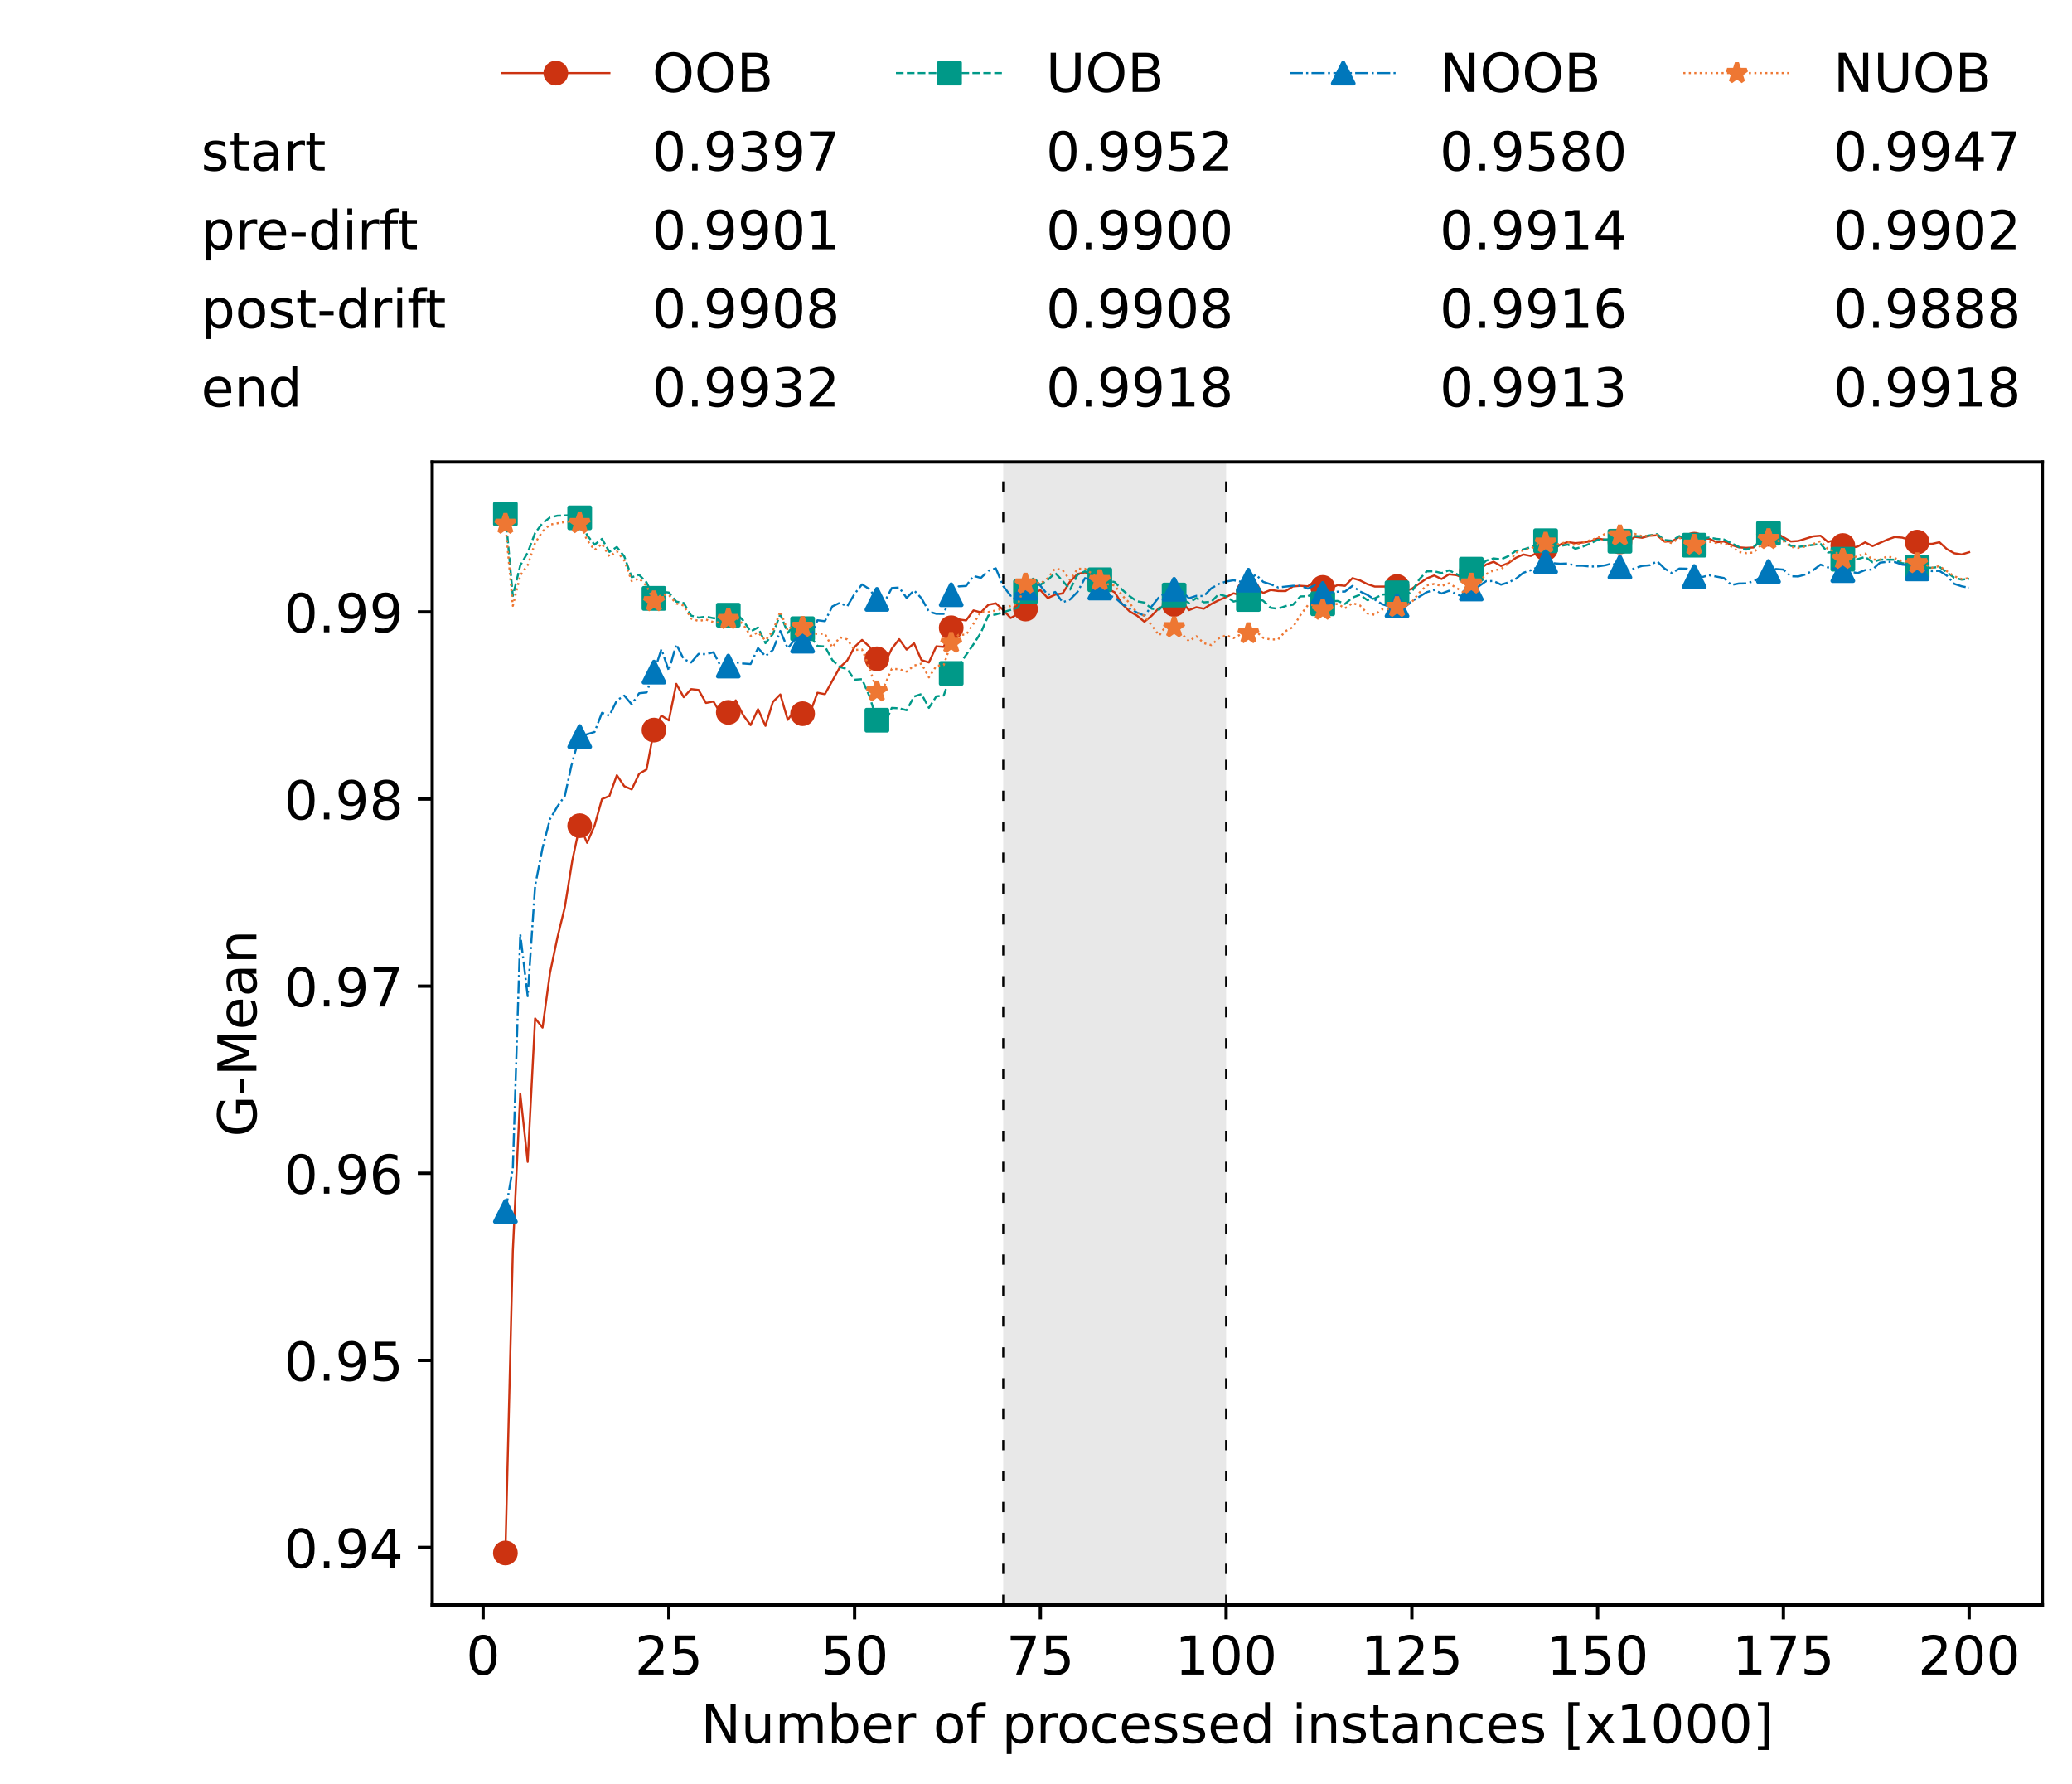<?xml version="1.0" encoding="utf-8" standalone="no"?>
<!DOCTYPE svg PUBLIC "-//W3C//DTD SVG 1.1//EN"
  "http://www.w3.org/Graphics/SVG/1.1/DTD/svg11.dtd">
<!-- Created with matplotlib (https://matplotlib.org/) -->
<svg height="432.615pt" version="1.1" viewBox="0 0 502.65 432.615" width="502.65pt" xmlns="http://www.w3.org/2000/svg" xmlns:xlink="http://www.w3.org/1999/xlink">
 <defs>
  <style type="text/css">*{stroke-linecap:butt;stroke-linejoin:round;}</style>
 </defs>
 <g id="figure_1">
  <g id="patch_1">
   <path d="M 0 432.615 
L 502.65 432.615 
L 502.65 0 
L 0 0 
z
" style="fill:#ffffff;"/>
  </g>
  <g id="axes_1">
   <g id="patch_2">
    <path d="M 104.85 389.252 
L 495.45 389.252 
L 495.45 112.052 
L 104.85 112.052 
z
" style="fill:#ffffff;"/>
   </g>
   <g id="patch_3">
    <path clip-path="url(#p74248569f4)" d="M 297.446 389.252 
L 297.446 112.052 
L 243.372 112.052 
L 243.372 389.252 
z
" style="fill:#d3d3d3;opacity:0.5;"/>
   </g>
   <g id="matplotlib.axis_1">
    <g id="xtick_1">
     <g id="line2d_1">
      <defs>
       <path d="M 0 0 
L 0 3.5 
" id="m0fa90b7ed8" style="stroke:#000000;stroke-width:0.8;"/>
      </defs>
      <g>
       <use style="stroke:#000000;stroke-width:0.8;" x="117.197" xlink:href="#m0fa90b7ed8" y="389.252"/>
      </g>
     </g>
     <g id="text_1">
      <!-- 0 -->
      <g transform="translate(113.061 406.13)scale(0.13 -0.13)">
       <defs>
        <path d="M 31.781 66.406 
Q 24.172 66.406 20.328 58.906 
Q 16.5 51.422 16.5 36.375 
Q 16.5 21.391 20.328 13.891 
Q 24.172 6.391 31.781 6.391 
Q 39.453 6.391 43.281 13.891 
Q 47.125 21.391 47.125 36.375 
Q 47.125 51.422 43.281 58.906 
Q 39.453 66.406 31.781 66.406 
z
M 31.781 74.219 
Q 44.047 74.219 50.516 64.516 
Q 56.984 54.828 56.984 36.375 
Q 56.984 17.969 50.516 8.266 
Q 44.047 -1.422 31.781 -1.422 
Q 19.531 -1.422 13.062 8.266 
Q 6.594 17.969 6.594 36.375 
Q 6.594 54.828 13.062 64.516 
Q 19.531 74.219 31.781 74.219 
z
" id="DejaVuSans-48"/>
       </defs>
       <use xlink:href="#DejaVuSans-48"/>
      </g>
     </g>
    </g>
    <g id="xtick_2">
     <g id="line2d_2">
      <g>
       <use style="stroke:#000000;stroke-width:0.8;" x="162.259" xlink:href="#m0fa90b7ed8" y="389.252"/>
      </g>
     </g>
     <g id="text_2">
      <!-- 25 -->
      <g transform="translate(153.988 406.13)scale(0.13 -0.13)">
       <defs>
        <path d="M 19.188 8.297 
L 53.609 8.297 
L 53.609 0 
L 7.328 0 
L 7.328 8.297 
Q 12.938 14.109 22.625 23.891 
Q 32.328 33.688 34.812 36.531 
Q 39.547 41.844 41.422 45.531 
Q 43.312 49.219 43.312 52.781 
Q 43.312 58.594 39.234 62.25 
Q 35.156 65.922 28.609 65.922 
Q 23.969 65.922 18.812 64.312 
Q 13.672 62.703 7.812 59.422 
L 7.812 69.391 
Q 13.766 71.781 18.938 73 
Q 24.125 74.219 28.422 74.219 
Q 39.75 74.219 46.484 68.547 
Q 53.219 62.891 53.219 53.422 
Q 53.219 48.922 51.531 44.891 
Q 49.859 40.875 45.406 35.406 
Q 44.188 33.984 37.641 27.219 
Q 31.109 20.453 19.188 8.297 
z
" id="DejaVuSans-50"/>
        <path d="M 10.797 72.906 
L 49.516 72.906 
L 49.516 64.594 
L 19.828 64.594 
L 19.828 46.734 
Q 21.969 47.469 24.109 47.828 
Q 26.266 48.188 28.422 48.188 
Q 40.625 48.188 47.75 41.5 
Q 54.891 34.812 54.891 23.391 
Q 54.891 11.625 47.562 5.094 
Q 40.234 -1.422 26.906 -1.422 
Q 22.312 -1.422 17.547 -0.641 
Q 12.797 0.141 7.719 1.703 
L 7.719 11.625 
Q 12.109 9.234 16.797 8.062 
Q 21.484 6.891 26.703 6.891 
Q 35.156 6.891 40.078 11.328 
Q 45.016 15.766 45.016 23.391 
Q 45.016 31 40.078 35.438 
Q 35.156 39.891 26.703 39.891 
Q 22.75 39.891 18.812 39.016 
Q 14.891 38.141 10.797 36.281 
z
" id="DejaVuSans-53"/>
       </defs>
       <use xlink:href="#DejaVuSans-50"/>
       <use x="63.623" xlink:href="#DejaVuSans-53"/>
      </g>
     </g>
    </g>
    <g id="xtick_3">
     <g id="line2d_3">
      <g>
       <use style="stroke:#000000;stroke-width:0.8;" x="207.322" xlink:href="#m0fa90b7ed8" y="389.252"/>
      </g>
     </g>
     <g id="text_3">
      <!-- 50 -->
      <g transform="translate(199.05 406.13)scale(0.13 -0.13)">
       <use xlink:href="#DejaVuSans-53"/>
       <use x="63.623" xlink:href="#DejaVuSans-48"/>
      </g>
     </g>
    </g>
    <g id="xtick_4">
     <g id="line2d_4">
      <g>
       <use style="stroke:#000000;stroke-width:0.8;" x="252.384" xlink:href="#m0fa90b7ed8" y="389.252"/>
      </g>
     </g>
     <g id="text_4">
      <!-- 75 -->
      <g transform="translate(244.113 406.13)scale(0.13 -0.13)">
       <defs>
        <path d="M 8.203 72.906 
L 55.078 72.906 
L 55.078 68.703 
L 28.609 0 
L 18.312 0 
L 43.219 64.594 
L 8.203 64.594 
z
" id="DejaVuSans-55"/>
       </defs>
       <use xlink:href="#DejaVuSans-55"/>
       <use x="63.623" xlink:href="#DejaVuSans-53"/>
      </g>
     </g>
    </g>
    <g id="xtick_5">
     <g id="line2d_5">
      <g>
       <use style="stroke:#000000;stroke-width:0.8;" x="297.446" xlink:href="#m0fa90b7ed8" y="389.252"/>
      </g>
     </g>
     <g id="text_5">
      <!-- 100 -->
      <g transform="translate(285.039 406.13)scale(0.13 -0.13)">
       <defs>
        <path d="M 12.406 8.297 
L 28.516 8.297 
L 28.516 63.922 
L 10.984 60.406 
L 10.984 69.391 
L 28.422 72.906 
L 38.281 72.906 
L 38.281 8.297 
L 54.391 8.297 
L 54.391 0 
L 12.406 0 
z
" id="DejaVuSans-49"/>
       </defs>
       <use xlink:href="#DejaVuSans-49"/>
       <use x="63.623" xlink:href="#DejaVuSans-48"/>
       <use x="127.246" xlink:href="#DejaVuSans-48"/>
      </g>
     </g>
    </g>
    <g id="xtick_6">
     <g id="line2d_6">
      <g>
       <use style="stroke:#000000;stroke-width:0.8;" x="342.509" xlink:href="#m0fa90b7ed8" y="389.252"/>
      </g>
     </g>
     <g id="text_6">
      <!-- 125 -->
      <g transform="translate(330.102 406.13)scale(0.13 -0.13)">
       <use xlink:href="#DejaVuSans-49"/>
       <use x="63.623" xlink:href="#DejaVuSans-50"/>
       <use x="127.246" xlink:href="#DejaVuSans-53"/>
      </g>
     </g>
    </g>
    <g id="xtick_7">
     <g id="line2d_7">
      <g>
       <use style="stroke:#000000;stroke-width:0.8;" x="387.571" xlink:href="#m0fa90b7ed8" y="389.252"/>
      </g>
     </g>
     <g id="text_7">
      <!-- 150 -->
      <g transform="translate(375.164 406.13)scale(0.13 -0.13)">
       <use xlink:href="#DejaVuSans-49"/>
       <use x="63.623" xlink:href="#DejaVuSans-53"/>
       <use x="127.246" xlink:href="#DejaVuSans-48"/>
      </g>
     </g>
    </g>
    <g id="xtick_8">
     <g id="line2d_8">
      <g>
       <use style="stroke:#000000;stroke-width:0.8;" x="432.633" xlink:href="#m0fa90b7ed8" y="389.252"/>
      </g>
     </g>
     <g id="text_8">
      <!-- 175 -->
      <g transform="translate(420.226 406.13)scale(0.13 -0.13)">
       <use xlink:href="#DejaVuSans-49"/>
       <use x="63.623" xlink:href="#DejaVuSans-55"/>
       <use x="127.246" xlink:href="#DejaVuSans-53"/>
      </g>
     </g>
    </g>
    <g id="xtick_9">
     <g id="line2d_9">
      <g>
       <use style="stroke:#000000;stroke-width:0.8;" x="477.695" xlink:href="#m0fa90b7ed8" y="389.252"/>
      </g>
     </g>
     <g id="text_9">
      <!-- 200 -->
      <g transform="translate(465.289 406.13)scale(0.13 -0.13)">
       <use xlink:href="#DejaVuSans-50"/>
       <use x="63.623" xlink:href="#DejaVuSans-48"/>
       <use x="127.246" xlink:href="#DejaVuSans-48"/>
      </g>
     </g>
    </g>
    <g id="text_10">
     <!-- Number of processed instances [x1000] -->
     <g transform="translate(170.025 422.711)scale(0.13 -0.13)">
      <defs>
       <path d="M 9.812 72.906 
L 23.094 72.906 
L 55.422 11.922 
L 55.422 72.906 
L 64.984 72.906 
L 64.984 0 
L 51.703 0 
L 19.391 60.984 
L 19.391 0 
L 9.812 0 
z
" id="DejaVuSans-78"/>
       <path d="M 8.5 21.578 
L 8.5 54.688 
L 17.484 54.688 
L 17.484 21.922 
Q 17.484 14.156 20.5 10.266 
Q 23.531 6.391 29.594 6.391 
Q 36.859 6.391 41.078 11.031 
Q 45.312 15.672 45.312 23.688 
L 45.312 54.688 
L 54.297 54.688 
L 54.297 0 
L 45.312 0 
L 45.312 8.406 
Q 42.047 3.422 37.719 1 
Q 33.406 -1.422 27.688 -1.422 
Q 18.266 -1.422 13.375 4.438 
Q 8.5 10.297 8.5 21.578 
z
M 31.109 56 
z
" id="DejaVuSans-117"/>
       <path d="M 52 44.188 
Q 55.375 50.25 60.062 53.125 
Q 64.75 56 71.094 56 
Q 79.641 56 84.281 50.016 
Q 88.922 44.047 88.922 33.016 
L 88.922 0 
L 79.891 0 
L 79.891 32.719 
Q 79.891 40.578 77.094 44.375 
Q 74.312 48.188 68.609 48.188 
Q 61.625 48.188 57.562 43.547 
Q 53.516 38.922 53.516 30.906 
L 53.516 0 
L 44.484 0 
L 44.484 32.719 
Q 44.484 40.625 41.703 44.406 
Q 38.922 48.188 33.109 48.188 
Q 26.219 48.188 22.156 43.531 
Q 18.109 38.875 18.109 30.906 
L 18.109 0 
L 9.078 0 
L 9.078 54.688 
L 18.109 54.688 
L 18.109 46.188 
Q 21.188 51.219 25.484 53.609 
Q 29.781 56 35.688 56 
Q 41.656 56 45.828 52.969 
Q 50 49.953 52 44.188 
z
" id="DejaVuSans-109"/>
       <path d="M 48.688 27.297 
Q 48.688 37.203 44.609 42.844 
Q 40.531 48.484 33.406 48.484 
Q 26.266 48.484 22.188 42.844 
Q 18.109 37.203 18.109 27.297 
Q 18.109 17.391 22.188 11.75 
Q 26.266 6.109 33.406 6.109 
Q 40.531 6.109 44.609 11.75 
Q 48.688 17.391 48.688 27.297 
z
M 18.109 46.391 
Q 20.953 51.266 25.266 53.625 
Q 29.594 56 35.594 56 
Q 45.562 56 51.781 48.094 
Q 58.016 40.188 58.016 27.297 
Q 58.016 14.406 51.781 6.484 
Q 45.562 -1.422 35.594 -1.422 
Q 29.594 -1.422 25.266 0.953 
Q 20.953 3.328 18.109 8.203 
L 18.109 0 
L 9.078 0 
L 9.078 75.984 
L 18.109 75.984 
z
" id="DejaVuSans-98"/>
       <path d="M 56.203 29.594 
L 56.203 25.203 
L 14.891 25.203 
Q 15.484 15.922 20.484 11.062 
Q 25.484 6.203 34.422 6.203 
Q 39.594 6.203 44.453 7.469 
Q 49.312 8.734 54.109 11.281 
L 54.109 2.781 
Q 49.266 0.734 44.188 -0.344 
Q 39.109 -1.422 33.891 -1.422 
Q 20.797 -1.422 13.156 6.188 
Q 5.516 13.812 5.516 26.812 
Q 5.516 40.234 12.766 48.109 
Q 20.016 56 32.328 56 
Q 43.359 56 49.781 48.891 
Q 56.203 41.797 56.203 29.594 
z
M 47.219 32.234 
Q 47.125 39.594 43.094 43.984 
Q 39.062 48.391 32.422 48.391 
Q 24.906 48.391 20.391 44.141 
Q 15.875 39.891 15.188 32.172 
z
" id="DejaVuSans-101"/>
       <path d="M 41.109 46.297 
Q 39.594 47.172 37.812 47.578 
Q 36.031 48 33.891 48 
Q 26.266 48 22.188 43.047 
Q 18.109 38.094 18.109 28.812 
L 18.109 0 
L 9.078 0 
L 9.078 54.688 
L 18.109 54.688 
L 18.109 46.188 
Q 20.953 51.172 25.484 53.578 
Q 30.031 56 36.531 56 
Q 37.453 56 38.578 55.875 
Q 39.703 55.766 41.062 55.516 
z
" id="DejaVuSans-114"/>
       <path id="DejaVuSans-32"/>
       <path d="M 30.609 48.391 
Q 23.391 48.391 19.188 42.75 
Q 14.984 37.109 14.984 27.297 
Q 14.984 17.484 19.156 11.844 
Q 23.344 6.203 30.609 6.203 
Q 37.797 6.203 41.984 11.859 
Q 46.188 17.531 46.188 27.297 
Q 46.188 37.016 41.984 42.703 
Q 37.797 48.391 30.609 48.391 
z
M 30.609 56 
Q 42.328 56 49.016 48.375 
Q 55.719 40.766 55.719 27.297 
Q 55.719 13.875 49.016 6.219 
Q 42.328 -1.422 30.609 -1.422 
Q 18.844 -1.422 12.172 6.219 
Q 5.516 13.875 5.516 27.297 
Q 5.516 40.766 12.172 48.375 
Q 18.844 56 30.609 56 
z
" id="DejaVuSans-111"/>
       <path d="M 37.109 75.984 
L 37.109 68.5 
L 28.516 68.5 
Q 23.688 68.5 21.797 66.547 
Q 19.922 64.594 19.922 59.516 
L 19.922 54.688 
L 34.719 54.688 
L 34.719 47.703 
L 19.922 47.703 
L 19.922 0 
L 10.891 0 
L 10.891 47.703 
L 2.297 47.703 
L 2.297 54.688 
L 10.891 54.688 
L 10.891 58.5 
Q 10.891 67.625 15.141 71.797 
Q 19.391 75.984 28.609 75.984 
z
" id="DejaVuSans-102"/>
       <path d="M 18.109 8.203 
L 18.109 -20.797 
L 9.078 -20.797 
L 9.078 54.688 
L 18.109 54.688 
L 18.109 46.391 
Q 20.953 51.266 25.266 53.625 
Q 29.594 56 35.594 56 
Q 45.562 56 51.781 48.094 
Q 58.016 40.188 58.016 27.297 
Q 58.016 14.406 51.781 6.484 
Q 45.562 -1.422 35.594 -1.422 
Q 29.594 -1.422 25.266 0.953 
Q 20.953 3.328 18.109 8.203 
z
M 48.688 27.297 
Q 48.688 37.203 44.609 42.844 
Q 40.531 48.484 33.406 48.484 
Q 26.266 48.484 22.188 42.844 
Q 18.109 37.203 18.109 27.297 
Q 18.109 17.391 22.188 11.75 
Q 26.266 6.109 33.406 6.109 
Q 40.531 6.109 44.609 11.75 
Q 48.688 17.391 48.688 27.297 
z
" id="DejaVuSans-112"/>
       <path d="M 48.781 52.594 
L 48.781 44.188 
Q 44.969 46.297 41.141 47.344 
Q 37.312 48.391 33.406 48.391 
Q 24.656 48.391 19.812 42.844 
Q 14.984 37.312 14.984 27.297 
Q 14.984 17.281 19.812 11.734 
Q 24.656 6.203 33.406 6.203 
Q 37.312 6.203 41.141 7.25 
Q 44.969 8.297 48.781 10.406 
L 48.781 2.094 
Q 45.016 0.344 40.984 -0.531 
Q 36.969 -1.422 32.422 -1.422 
Q 20.062 -1.422 12.781 6.344 
Q 5.516 14.109 5.516 27.297 
Q 5.516 40.672 12.859 48.328 
Q 20.219 56 33.016 56 
Q 37.156 56 41.109 55.141 
Q 45.062 54.297 48.781 52.594 
z
" id="DejaVuSans-99"/>
       <path d="M 44.281 53.078 
L 44.281 44.578 
Q 40.484 46.531 36.375 47.5 
Q 32.281 48.484 27.875 48.484 
Q 21.188 48.484 17.844 46.438 
Q 14.5 44.391 14.5 40.281 
Q 14.5 37.156 16.891 35.375 
Q 19.281 33.594 26.516 31.984 
L 29.594 31.297 
Q 39.156 29.25 43.188 25.516 
Q 47.219 21.781 47.219 15.094 
Q 47.219 7.469 41.188 3.016 
Q 35.156 -1.422 24.609 -1.422 
Q 20.219 -1.422 15.453 -0.562 
Q 10.688 0.297 5.422 2 
L 5.422 11.281 
Q 10.406 8.688 15.234 7.391 
Q 20.062 6.109 24.812 6.109 
Q 31.156 6.109 34.562 8.281 
Q 37.984 10.453 37.984 14.406 
Q 37.984 18.062 35.516 20.016 
Q 33.062 21.969 24.703 23.781 
L 21.578 24.516 
Q 13.234 26.266 9.516 29.906 
Q 5.812 33.547 5.812 39.891 
Q 5.812 47.609 11.281 51.797 
Q 16.75 56 26.812 56 
Q 31.781 56 36.172 55.266 
Q 40.578 54.547 44.281 53.078 
z
" id="DejaVuSans-115"/>
       <path d="M 45.406 46.391 
L 45.406 75.984 
L 54.391 75.984 
L 54.391 0 
L 45.406 0 
L 45.406 8.203 
Q 42.578 3.328 38.25 0.953 
Q 33.938 -1.422 27.875 -1.422 
Q 17.969 -1.422 11.734 6.484 
Q 5.516 14.406 5.516 27.297 
Q 5.516 40.188 11.734 48.094 
Q 17.969 56 27.875 56 
Q 33.938 56 38.25 53.625 
Q 42.578 51.266 45.406 46.391 
z
M 14.797 27.297 
Q 14.797 17.391 18.875 11.75 
Q 22.953 6.109 30.078 6.109 
Q 37.203 6.109 41.297 11.75 
Q 45.406 17.391 45.406 27.297 
Q 45.406 37.203 41.297 42.844 
Q 37.203 48.484 30.078 48.484 
Q 22.953 48.484 18.875 42.844 
Q 14.797 37.203 14.797 27.297 
z
" id="DejaVuSans-100"/>
       <path d="M 9.422 54.688 
L 18.406 54.688 
L 18.406 0 
L 9.422 0 
z
M 9.422 75.984 
L 18.406 75.984 
L 18.406 64.594 
L 9.422 64.594 
z
" id="DejaVuSans-105"/>
       <path d="M 54.891 33.016 
L 54.891 0 
L 45.906 0 
L 45.906 32.719 
Q 45.906 40.484 42.875 44.328 
Q 39.844 48.188 33.797 48.188 
Q 26.516 48.188 22.312 43.547 
Q 18.109 38.922 18.109 30.906 
L 18.109 0 
L 9.078 0 
L 9.078 54.688 
L 18.109 54.688 
L 18.109 46.188 
Q 21.344 51.125 25.703 53.562 
Q 30.078 56 35.797 56 
Q 45.219 56 50.047 50.172 
Q 54.891 44.344 54.891 33.016 
z
" id="DejaVuSans-110"/>
       <path d="M 18.312 70.219 
L 18.312 54.688 
L 36.812 54.688 
L 36.812 47.703 
L 18.312 47.703 
L 18.312 18.016 
Q 18.312 11.328 20.141 9.422 
Q 21.969 7.516 27.594 7.516 
L 36.812 7.516 
L 36.812 0 
L 27.594 0 
Q 17.188 0 13.234 3.875 
Q 9.281 7.766 9.281 18.016 
L 9.281 47.703 
L 2.688 47.703 
L 2.688 54.688 
L 9.281 54.688 
L 9.281 70.219 
z
" id="DejaVuSans-116"/>
       <path d="M 34.281 27.484 
Q 23.391 27.484 19.188 25 
Q 14.984 22.516 14.984 16.5 
Q 14.984 11.719 18.141 8.906 
Q 21.297 6.109 26.703 6.109 
Q 34.188 6.109 38.703 11.406 
Q 43.219 16.703 43.219 25.484 
L 43.219 27.484 
z
M 52.203 31.203 
L 52.203 0 
L 43.219 0 
L 43.219 8.297 
Q 40.141 3.328 35.547 0.953 
Q 30.953 -1.422 24.312 -1.422 
Q 15.922 -1.422 10.953 3.297 
Q 6 8.016 6 15.922 
Q 6 25.141 12.172 29.828 
Q 18.359 34.516 30.609 34.516 
L 43.219 34.516 
L 43.219 35.406 
Q 43.219 41.609 39.141 45 
Q 35.062 48.391 27.688 48.391 
Q 23 48.391 18.547 47.266 
Q 14.109 46.141 10.016 43.891 
L 10.016 52.203 
Q 14.938 54.109 19.578 55.047 
Q 24.219 56 28.609 56 
Q 40.484 56 46.344 49.844 
Q 52.203 43.703 52.203 31.203 
z
" id="DejaVuSans-97"/>
       <path d="M 8.594 75.984 
L 29.297 75.984 
L 29.297 69 
L 17.578 69 
L 17.578 -6.203 
L 29.297 -6.203 
L 29.297 -13.188 
L 8.594 -13.188 
z
" id="DejaVuSans-91"/>
       <path d="M 54.891 54.688 
L 35.109 28.078 
L 55.906 0 
L 45.312 0 
L 29.391 21.484 
L 13.484 0 
L 2.875 0 
L 24.125 28.609 
L 4.688 54.688 
L 15.281 54.688 
L 29.781 35.203 
L 44.281 54.688 
z
" id="DejaVuSans-120"/>
       <path d="M 30.422 75.984 
L 30.422 -13.188 
L 9.719 -13.188 
L 9.719 -6.203 
L 21.391 -6.203 
L 21.391 69 
L 9.719 69 
L 9.719 75.984 
z
" id="DejaVuSans-93"/>
      </defs>
      <use xlink:href="#DejaVuSans-78"/>
      <use x="74.805" xlink:href="#DejaVuSans-117"/>
      <use x="138.184" xlink:href="#DejaVuSans-109"/>
      <use x="235.596" xlink:href="#DejaVuSans-98"/>
      <use x="299.072" xlink:href="#DejaVuSans-101"/>
      <use x="360.596" xlink:href="#DejaVuSans-114"/>
      <use x="401.709" xlink:href="#DejaVuSans-32"/>
      <use x="433.496" xlink:href="#DejaVuSans-111"/>
      <use x="494.678" xlink:href="#DejaVuSans-102"/>
      <use x="529.883" xlink:href="#DejaVuSans-32"/>
      <use x="561.67" xlink:href="#DejaVuSans-112"/>
      <use x="625.146" xlink:href="#DejaVuSans-114"/>
      <use x="664.01" xlink:href="#DejaVuSans-111"/>
      <use x="725.191" xlink:href="#DejaVuSans-99"/>
      <use x="780.172" xlink:href="#DejaVuSans-101"/>
      <use x="841.695" xlink:href="#DejaVuSans-115"/>
      <use x="893.795" xlink:href="#DejaVuSans-115"/>
      <use x="945.895" xlink:href="#DejaVuSans-101"/>
      <use x="1007.418" xlink:href="#DejaVuSans-100"/>
      <use x="1070.895" xlink:href="#DejaVuSans-32"/>
      <use x="1102.682" xlink:href="#DejaVuSans-105"/>
      <use x="1130.465" xlink:href="#DejaVuSans-110"/>
      <use x="1193.844" xlink:href="#DejaVuSans-115"/>
      <use x="1245.943" xlink:href="#DejaVuSans-116"/>
      <use x="1285.152" xlink:href="#DejaVuSans-97"/>
      <use x="1346.432" xlink:href="#DejaVuSans-110"/>
      <use x="1409.811" xlink:href="#DejaVuSans-99"/>
      <use x="1464.791" xlink:href="#DejaVuSans-101"/>
      <use x="1526.314" xlink:href="#DejaVuSans-115"/>
      <use x="1578.414" xlink:href="#DejaVuSans-32"/>
      <use x="1610.201" xlink:href="#DejaVuSans-91"/>
      <use x="1649.215" xlink:href="#DejaVuSans-120"/>
      <use x="1708.395" xlink:href="#DejaVuSans-49"/>
      <use x="1772.018" xlink:href="#DejaVuSans-48"/>
      <use x="1835.641" xlink:href="#DejaVuSans-48"/>
      <use x="1899.264" xlink:href="#DejaVuSans-48"/>
      <use x="1962.887" xlink:href="#DejaVuSans-93"/>
     </g>
    </g>
   </g>
   <g id="matplotlib.axis_2">
    <g id="ytick_1">
     <g id="line2d_10">
      <defs>
       <path d="M 0 0 
L -3.5 0 
" id="m46ba544c9d" style="stroke:#000000;stroke-width:0.8;"/>
      </defs>
      <g>
       <use style="stroke:#000000;stroke-width:0.8;" x="104.85" xlink:href="#m46ba544c9d" y="375.316"/>
      </g>
     </g>
     <g id="text_11">
      <!-- 0.94 -->
      <g transform="translate(68.905 380.255)scale(0.13 -0.13)">
       <defs>
        <path d="M 10.688 12.406 
L 21 12.406 
L 21 0 
L 10.688 0 
z
" id="DejaVuSans-46"/>
        <path d="M 10.984 1.516 
L 10.984 10.5 
Q 14.703 8.734 18.5 7.812 
Q 22.312 6.891 25.984 6.891 
Q 35.75 6.891 40.891 13.453 
Q 46.047 20.016 46.781 33.406 
Q 43.953 29.203 39.594 26.953 
Q 35.25 24.703 29.984 24.703 
Q 19.047 24.703 12.672 31.312 
Q 6.297 37.938 6.297 49.422 
Q 6.297 60.641 12.938 67.422 
Q 19.578 74.219 30.609 74.219 
Q 43.266 74.219 49.922 64.516 
Q 56.594 54.828 56.594 36.375 
Q 56.594 19.141 48.406 8.859 
Q 40.234 -1.422 26.422 -1.422 
Q 22.703 -1.422 18.891 -0.688 
Q 15.094 0.047 10.984 1.516 
z
M 30.609 32.422 
Q 37.25 32.422 41.125 36.953 
Q 45.016 41.5 45.016 49.422 
Q 45.016 57.281 41.125 61.844 
Q 37.25 66.406 30.609 66.406 
Q 23.969 66.406 20.094 61.844 
Q 16.219 57.281 16.219 49.422 
Q 16.219 41.5 20.094 36.953 
Q 23.969 32.422 30.609 32.422 
z
" id="DejaVuSans-57"/>
        <path d="M 37.797 64.312 
L 12.891 25.391 
L 37.797 25.391 
z
M 35.203 72.906 
L 47.609 72.906 
L 47.609 25.391 
L 58.016 25.391 
L 58.016 17.188 
L 47.609 17.188 
L 47.609 0 
L 37.797 0 
L 37.797 17.188 
L 4.891 17.188 
L 4.891 26.703 
z
" id="DejaVuSans-52"/>
       </defs>
       <use xlink:href="#DejaVuSans-48"/>
       <use x="63.623" xlink:href="#DejaVuSans-46"/>
       <use x="95.41" xlink:href="#DejaVuSans-57"/>
       <use x="159.033" xlink:href="#DejaVuSans-52"/>
      </g>
     </g>
    </g>
    <g id="ytick_2">
     <g id="line2d_11">
      <g>
       <use style="stroke:#000000;stroke-width:0.8;" x="104.85" xlink:href="#m46ba544c9d" y="329.936"/>
      </g>
     </g>
     <g id="text_12">
      <!-- 0.95 -->
      <g transform="translate(68.905 334.875)scale(0.13 -0.13)">
       <use xlink:href="#DejaVuSans-48"/>
       <use x="63.623" xlink:href="#DejaVuSans-46"/>
       <use x="95.41" xlink:href="#DejaVuSans-57"/>
       <use x="159.033" xlink:href="#DejaVuSans-53"/>
      </g>
     </g>
    </g>
    <g id="ytick_3">
     <g id="line2d_12">
      <g>
       <use style="stroke:#000000;stroke-width:0.8;" x="104.85" xlink:href="#m46ba544c9d" y="284.556"/>
      </g>
     </g>
     <g id="text_13">
      <!-- 0.96 -->
      <g transform="translate(68.905 289.495)scale(0.13 -0.13)">
       <defs>
        <path d="M 33.016 40.375 
Q 26.375 40.375 22.484 35.828 
Q 18.609 31.297 18.609 23.391 
Q 18.609 15.531 22.484 10.953 
Q 26.375 6.391 33.016 6.391 
Q 39.656 6.391 43.531 10.953 
Q 47.406 15.531 47.406 23.391 
Q 47.406 31.297 43.531 35.828 
Q 39.656 40.375 33.016 40.375 
z
M 52.594 71.297 
L 52.594 62.312 
Q 48.875 64.062 45.094 64.984 
Q 41.312 65.922 37.594 65.922 
Q 27.828 65.922 22.672 59.328 
Q 17.531 52.734 16.797 39.406 
Q 19.672 43.656 24.016 45.922 
Q 28.375 48.188 33.594 48.188 
Q 44.578 48.188 50.953 41.516 
Q 57.328 34.859 57.328 23.391 
Q 57.328 12.156 50.688 5.359 
Q 44.047 -1.422 33.016 -1.422 
Q 20.359 -1.422 13.672 8.266 
Q 6.984 17.969 6.984 36.375 
Q 6.984 53.656 15.188 63.938 
Q 23.391 74.219 37.203 74.219 
Q 40.922 74.219 44.703 73.484 
Q 48.484 72.75 52.594 71.297 
z
" id="DejaVuSans-54"/>
       </defs>
       <use xlink:href="#DejaVuSans-48"/>
       <use x="63.623" xlink:href="#DejaVuSans-46"/>
       <use x="95.41" xlink:href="#DejaVuSans-57"/>
       <use x="159.033" xlink:href="#DejaVuSans-54"/>
      </g>
     </g>
    </g>
    <g id="ytick_4">
     <g id="line2d_13">
      <g>
       <use style="stroke:#000000;stroke-width:0.8;" x="104.85" xlink:href="#m46ba544c9d" y="239.176"/>
      </g>
     </g>
     <g id="text_14">
      <!-- 0.97 -->
      <g transform="translate(68.905 244.115)scale(0.13 -0.13)">
       <use xlink:href="#DejaVuSans-48"/>
       <use x="63.623" xlink:href="#DejaVuSans-46"/>
       <use x="95.41" xlink:href="#DejaVuSans-57"/>
       <use x="159.033" xlink:href="#DejaVuSans-55"/>
      </g>
     </g>
    </g>
    <g id="ytick_5">
     <g id="line2d_14">
      <g>
       <use style="stroke:#000000;stroke-width:0.8;" x="104.85" xlink:href="#m46ba544c9d" y="193.796"/>
      </g>
     </g>
     <g id="text_15">
      <!-- 0.98 -->
      <g transform="translate(68.905 198.735)scale(0.13 -0.13)">
       <defs>
        <path d="M 31.781 34.625 
Q 24.75 34.625 20.719 30.859 
Q 16.703 27.094 16.703 20.516 
Q 16.703 13.922 20.719 10.156 
Q 24.75 6.391 31.781 6.391 
Q 38.812 6.391 42.859 10.172 
Q 46.922 13.969 46.922 20.516 
Q 46.922 27.094 42.891 30.859 
Q 38.875 34.625 31.781 34.625 
z
M 21.922 38.812 
Q 15.578 40.375 12.031 44.719 
Q 8.5 49.078 8.5 55.328 
Q 8.5 64.062 14.719 69.141 
Q 20.953 74.219 31.781 74.219 
Q 42.672 74.219 48.875 69.141 
Q 55.078 64.062 55.078 55.328 
Q 55.078 49.078 51.531 44.719 
Q 48 40.375 41.703 38.812 
Q 48.828 37.156 52.797 32.312 
Q 56.781 27.484 56.781 20.516 
Q 56.781 9.906 50.312 4.234 
Q 43.844 -1.422 31.781 -1.422 
Q 19.734 -1.422 13.25 4.234 
Q 6.781 9.906 6.781 20.516 
Q 6.781 27.484 10.781 32.312 
Q 14.797 37.156 21.922 38.812 
z
M 18.312 54.391 
Q 18.312 48.734 21.844 45.562 
Q 25.391 42.391 31.781 42.391 
Q 38.141 42.391 41.719 45.562 
Q 45.312 48.734 45.312 54.391 
Q 45.312 60.062 41.719 63.234 
Q 38.141 66.406 31.781 66.406 
Q 25.391 66.406 21.844 63.234 
Q 18.312 60.062 18.312 54.391 
z
" id="DejaVuSans-56"/>
       </defs>
       <use xlink:href="#DejaVuSans-48"/>
       <use x="63.623" xlink:href="#DejaVuSans-46"/>
       <use x="95.41" xlink:href="#DejaVuSans-57"/>
       <use x="159.033" xlink:href="#DejaVuSans-56"/>
      </g>
     </g>
    </g>
    <g id="ytick_6">
     <g id="line2d_15">
      <g>
       <use style="stroke:#000000;stroke-width:0.8;" x="104.85" xlink:href="#m46ba544c9d" y="148.416"/>
      </g>
     </g>
     <g id="text_16">
      <!-- 0.99 -->
      <g transform="translate(68.905 153.355)scale(0.13 -0.13)">
       <use xlink:href="#DejaVuSans-48"/>
       <use x="63.623" xlink:href="#DejaVuSans-46"/>
       <use x="95.41" xlink:href="#DejaVuSans-57"/>
       <use x="159.033" xlink:href="#DejaVuSans-57"/>
      </g>
     </g>
    </g>
    <g id="text_17">
     <!-- G-Mean -->
     <g transform="translate(62.201 275.744)rotate(-90)scale(0.13 -0.13)">
      <defs>
       <path d="M 59.516 10.406 
L 59.516 29.984 
L 43.406 29.984 
L 43.406 38.094 
L 69.281 38.094 
L 69.281 6.781 
Q 63.578 2.734 56.688 0.656 
Q 49.812 -1.422 42 -1.422 
Q 24.906 -1.422 15.25 8.562 
Q 5.609 18.562 5.609 36.375 
Q 5.609 54.25 15.25 64.234 
Q 24.906 74.219 42 74.219 
Q 49.125 74.219 55.547 72.453 
Q 61.969 70.703 67.391 67.281 
L 67.391 56.781 
Q 61.922 61.422 55.766 63.766 
Q 49.609 66.109 42.828 66.109 
Q 29.438 66.109 22.719 58.641 
Q 16.016 51.172 16.016 36.375 
Q 16.016 21.625 22.719 14.156 
Q 29.438 6.688 42.828 6.688 
Q 48.047 6.688 52.141 7.594 
Q 56.25 8.5 59.516 10.406 
z
" id="DejaVuSans-71"/>
       <path d="M 4.891 31.391 
L 31.203 31.391 
L 31.203 23.391 
L 4.891 23.391 
z
" id="DejaVuSans-45"/>
       <path d="M 9.812 72.906 
L 24.516 72.906 
L 43.109 23.297 
L 61.812 72.906 
L 76.516 72.906 
L 76.516 0 
L 66.891 0 
L 66.891 64.016 
L 48.094 14.016 
L 38.188 14.016 
L 19.391 64.016 
L 19.391 0 
L 9.812 0 
z
" id="DejaVuSans-77"/>
      </defs>
      <use xlink:href="#DejaVuSans-71"/>
      <use x="77.49" xlink:href="#DejaVuSans-45"/>
      <use x="113.574" xlink:href="#DejaVuSans-77"/>
      <use x="199.854" xlink:href="#DejaVuSans-101"/>
      <use x="261.377" xlink:href="#DejaVuSans-97"/>
      <use x="322.656" xlink:href="#DejaVuSans-110"/>
     </g>
    </g>
   </g>
   <g id="line2d_16"/>
   <g id="line2d_17"/>
   <g id="line2d_18"/>
   <g id="line2d_19"/>
   <g id="line2d_20"/>
   <g id="line2d_21">
    <path clip-path="url(#p74248569f4)" d="M 122.605 376.652 
L 124.407 303.423 
L 126.21 265.22 
L 128.012 281.796 
L 129.815 246.996 
L 131.617 249.232 
L 133.419 236.009 
L 135.222 227.399 
L 137.024 219.999 
L 138.827 208.777 
L 140.629 200.258 
L 142.432 204.416 
L 144.234 200.23 
L 146.037 193.794 
L 147.839 193.06 
L 149.642 188.023 
L 151.444 190.682 
L 153.247 191.458 
L 155.049 187.674 
L 156.852 186.623 
L 158.654 177.068 
L 160.457 173.559 
L 162.259 174.718 
L 164.062 165.857 
L 165.864 169.09 
L 167.667 167.135 
L 169.469 167.341 
L 171.272 170.492 
L 173.074 170.133 
L 174.877 173.136 
L 176.679 172.775 
L 178.482 169.862 
L 180.284 173.433 
L 182.087 175.864 
L 183.889 171.996 
L 185.692 176.042 
L 187.494 170.255 
L 189.297 168.427 
L 191.099 174.581 
L 192.902 172.108 
L 194.704 173.094 
L 196.507 172.872 
L 198.309 168.017 
L 200.112 168.36 
L 203.717 161.88 
L 205.519 160.192 
L 207.322 156.9 
L 209.124 155.209 
L 210.927 156.84 
L 212.729 159.786 
L 214.532 161.146 
L 216.334 157.338 
L 218.137 155.027 
L 219.939 157.55 
L 221.742 156.024 
L 223.544 160.094 
L 225.347 160.671 
L 227.149 156.758 
L 228.952 156.888 
L 230.754 152.254 
L 232.557 150.229 
L 234.359 150.478 
L 236.162 148.047 
L 237.964 148.521 
L 239.767 146.688 
L 241.569 146.323 
L 243.372 147.936 
L 245.174 149.897 
L 246.976 148.88 
L 248.779 147.714 
L 250.581 143.953 
L 252.384 143.12 
L 254.186 145.052 
L 255.989 144.217 
L 257.791 143.92 
L 259.594 141.039 
L 261.396 139.218 
L 263.199 138.812 
L 265.001 139.35 
L 266.804 141.576 
L 268.606 142.722 
L 270.409 143.661 
L 272.211 146.487 
L 274.014 148.264 
L 275.816 149.306 
L 277.619 150.797 
L 279.421 149.301 
L 281.224 147.404 
L 283.026 147.111 
L 284.829 146.596 
L 286.631 145.799 
L 288.434 147.979 
L 290.236 147.277 
L 292.039 147.642 
L 293.841 146.491 
L 295.644 145.576 
L 297.446 144.806 
L 299.249 143.9 
L 301.051 144.407 
L 304.656 142.665 
L 306.459 143.807 
L 308.261 143.086 
L 310.064 143.333 
L 311.866 143.355 
L 313.669 142.22 
L 315.471 142.082 
L 317.274 142.204 
L 319.076 140.892 
L 320.879 142.47 
L 322.681 142.736 
L 324.484 141.9 
L 326.286 142.085 
L 328.089 140.226 
L 329.891 140.751 
L 331.694 141.661 
L 333.496 142.261 
L 337.101 142.258 
L 338.904 142.239 
L 340.706 143.423 
L 342.509 142.795 
L 346.114 140.285 
L 347.916 139.576 
L 349.719 140.428 
L 351.521 139.284 
L 353.324 139.495 
L 355.126 140.188 
L 356.928 138.64 
L 358.731 138.192 
L 360.533 136.922 
L 362.336 136.239 
L 364.138 137.274 
L 365.941 136.557 
L 367.743 135.291 
L 369.546 134.483 
L 371.348 134.838 
L 373.151 134.021 
L 374.953 133.07 
L 376.756 133.303 
L 378.558 132.056 
L 380.361 131.484 
L 382.163 131.73 
L 383.966 131.574 
L 385.768 131.292 
L 387.571 130.615 
L 389.373 130.886 
L 391.176 130.929 
L 392.978 131.427 
L 394.781 131.553 
L 396.583 130.202 
L 398.386 130.423 
L 400.188 129.934 
L 401.991 129.828 
L 403.793 131.318 
L 405.596 131.318 
L 407.398 130.195 
L 411.003 131.988 
L 412.806 130.601 
L 414.608 130.64 
L 416.411 131.51 
L 418.213 131.311 
L 420.016 132.163 
L 421.818 132.75 
L 423.621 132.88 
L 425.423 132.78 
L 427.226 130.879 
L 429.028 129.568 
L 430.831 129.244 
L 434.436 131.319 
L 436.238 131.202 
L 439.843 130.084 
L 441.646 129.929 
L 443.448 131.447 
L 445.251 130.928 
L 447.053 132.305 
L 448.856 132.955 
L 450.658 132.545 
L 452.461 131.535 
L 454.263 132.447 
L 457.868 130.875 
L 459.671 130.23 
L 461.473 130.397 
L 465.078 131.473 
L 466.881 131.907 
L 468.683 131.908 
L 470.485 131.505 
L 472.288 133.175 
L 474.09 134.186 
L 475.893 134.472 
L 477.695 133.926 
L 477.695 133.926 
" style="fill:none;stroke:#cc3311;stroke-linecap:square;stroke-width:0.5;"/>
    <defs>
     <path d="M 0 2.5 
C 0.663 2.5 1.299 2.237 1.768 1.768 
C 2.237 1.299 2.5 0.663 2.5 0 
C 2.5 -0.663 2.237 -1.299 1.768 -1.768 
C 1.299 -2.237 0.663 -2.5 0 -2.5 
C -0.663 -2.5 -1.299 -2.237 -1.768 -1.768 
C -2.237 -1.299 -2.5 -0.663 -2.5 0 
C -2.5 0.663 -2.237 1.299 -1.768 1.768 
C -1.299 2.237 -0.663 2.5 0 2.5 
z
" id="ma606144cad" style="stroke:#cc3311;"/>
    </defs>
    <g clip-path="url(#p74248569f4)">
     <use style="fill:#cc3311;stroke:#cc3311;" x="122.605" xlink:href="#ma606144cad" y="376.652"/>
     <use style="fill:#cc3311;stroke:#cc3311;" x="140.629" xlink:href="#ma606144cad" y="200.258"/>
     <use style="fill:#cc3311;stroke:#cc3311;" x="158.654" xlink:href="#ma606144cad" y="177.068"/>
     <use style="fill:#cc3311;stroke:#cc3311;" x="176.679" xlink:href="#ma606144cad" y="172.775"/>
     <use style="fill:#cc3311;stroke:#cc3311;" x="194.704" xlink:href="#ma606144cad" y="173.094"/>
     <use style="fill:#cc3311;stroke:#cc3311;" x="212.729" xlink:href="#ma606144cad" y="159.786"/>
     <use style="fill:#cc3311;stroke:#cc3311;" x="230.754" xlink:href="#ma606144cad" y="152.254"/>
     <use style="fill:#cc3311;stroke:#cc3311;" x="248.779" xlink:href="#ma606144cad" y="147.714"/>
     <use style="fill:#cc3311;stroke:#cc3311;" x="266.804" xlink:href="#ma606144cad" y="141.576"/>
     <use style="fill:#cc3311;stroke:#cc3311;" x="284.829" xlink:href="#ma606144cad" y="146.596"/>
     <use style="fill:#cc3311;stroke:#cc3311;" x="302.854" xlink:href="#ma606144cad" y="143.54"/>
     <use style="fill:#cc3311;stroke:#cc3311;" x="320.879" xlink:href="#ma606144cad" y="142.47"/>
     <use style="fill:#cc3311;stroke:#cc3311;" x="338.904" xlink:href="#ma606144cad" y="142.239"/>
     <use style="fill:#cc3311;stroke:#cc3311;" x="356.928" xlink:href="#ma606144cad" y="138.64"/>
     <use style="fill:#cc3311;stroke:#cc3311;" x="374.953" xlink:href="#ma606144cad" y="133.07"/>
     <use style="fill:#cc3311;stroke:#cc3311;" x="392.978" xlink:href="#ma606144cad" y="131.427"/>
     <use style="fill:#cc3311;stroke:#cc3311;" x="411.003" xlink:href="#ma606144cad" y="131.988"/>
     <use style="fill:#cc3311;stroke:#cc3311;" x="429.028" xlink:href="#ma606144cad" y="129.568"/>
     <use style="fill:#cc3311;stroke:#cc3311;" x="447.053" xlink:href="#ma606144cad" y="132.305"/>
     <use style="fill:#cc3311;stroke:#cc3311;" x="465.078" xlink:href="#ma606144cad" y="131.473"/>
    </g>
   </g>
   <g id="line2d_22"/>
   <g id="line2d_23"/>
   <g id="line2d_24"/>
   <g id="line2d_25"/>
   <g id="line2d_26">
    <path clip-path="url(#p74248569f4)" d="M 122.605 124.652 
L 124.407 144.534 
L 126.21 137.152 
L 128.012 134.027 
L 129.815 129.257 
L 131.617 126.872 
L 133.419 125.515 
L 135.222 125.074 
L 138.827 124.951 
L 140.629 125.589 
L 142.432 129.81 
L 144.234 132.097 
L 146.037 130.696 
L 147.839 133.858 
L 149.642 132.669 
L 151.444 134.951 
L 153.247 140.001 
L 155.049 139.425 
L 156.852 141.257 
L 158.654 145.128 
L 160.457 143.493 
L 162.259 143.717 
L 164.062 145.91 
L 165.864 146.261 
L 167.667 149.318 
L 169.469 149.792 
L 171.272 149.554 
L 173.074 149.934 
L 174.877 150.052 
L 176.679 149.205 
L 178.482 148.654 
L 180.284 150.484 
L 182.087 153.154 
L 183.889 152.185 
L 185.692 155.995 
L 187.494 153.778 
L 189.297 148.943 
L 191.099 153.497 
L 192.902 151.264 
L 194.704 152.486 
L 196.507 154.153 
L 198.309 156.673 
L 200.112 156.784 
L 201.914 160.083 
L 203.717 161.777 
L 205.519 162.268 
L 207.322 164.856 
L 209.124 164.724 
L 210.927 168.881 
L 212.729 174.675 
L 214.532 175.748 
L 216.334 171.693 
L 218.137 171.791 
L 219.939 172.257 
L 221.742 168.934 
L 223.544 168.329 
L 225.347 171.679 
L 227.149 168.892 
L 228.952 168.671 
L 230.754 163.334 
L 232.557 161.437 
L 236.162 156.258 
L 237.964 153.437 
L 239.767 149.284 
L 241.569 149.037 
L 246.976 147.367 
L 248.779 143.504 
L 250.581 140.355 
L 252.384 141.836 
L 254.186 140.629 
L 255.989 138.975 
L 257.791 140.878 
L 259.594 142.981 
L 261.396 139.414 
L 263.199 138.562 
L 265.001 139.409 
L 266.804 140.616 
L 268.606 140.736 
L 270.409 141.18 
L 272.211 143.023 
L 274.014 144.571 
L 275.816 145.832 
L 277.619 146.149 
L 279.421 147.657 
L 281.224 147.853 
L 283.026 145.942 
L 284.829 144.324 
L 288.434 146.239 
L 290.236 145.05 
L 292.039 146.091 
L 293.841 145.952 
L 295.644 144.106 
L 297.446 144.631 
L 299.249 145.902 
L 301.051 145.444 
L 302.854 145.395 
L 304.656 144.943 
L 306.459 145.716 
L 308.261 147.424 
L 310.064 147.641 
L 311.866 146.992 
L 313.669 146.668 
L 315.471 144.654 
L 317.274 144.601 
L 319.076 143.768 
L 320.879 146.433 
L 322.681 145.831 
L 324.484 145.746 
L 326.286 146.466 
L 328.089 144.948 
L 329.891 144.259 
L 331.694 145.545 
L 333.496 145.122 
L 335.299 144.2 
L 337.101 144.128 
L 338.904 143.789 
L 340.706 144.491 
L 342.509 143.494 
L 344.311 140.506 
L 346.114 138.575 
L 347.916 138.554 
L 349.719 138.989 
L 351.521 138.326 
L 355.126 140.094 
L 356.928 138.049 
L 358.731 137.762 
L 360.533 135.961 
L 362.336 135.436 
L 364.138 135.667 
L 365.941 134.865 
L 367.743 133.592 
L 369.546 133.272 
L 371.348 132.697 
L 373.151 131.712 
L 374.953 131.146 
L 376.756 132.273 
L 378.558 132.422 
L 380.361 132.072 
L 382.163 133.092 
L 383.966 132.581 
L 385.768 131.827 
L 387.571 130.944 
L 391.176 130.768 
L 392.978 131.267 
L 394.781 131.012 
L 396.583 129.987 
L 398.386 130.139 
L 401.991 129.545 
L 403.793 130.969 
L 405.596 131.129 
L 407.398 130.003 
L 409.201 131.396 
L 411.003 132.225 
L 412.806 130.59 
L 414.608 130.371 
L 416.411 130.698 
L 418.213 130.845 
L 421.818 132.64 
L 423.621 133.297 
L 425.423 132.65 
L 427.226 131.193 
L 429.028 129.317 
L 430.831 129.753 
L 432.633 130.778 
L 434.436 132.386 
L 436.238 132.642 
L 441.646 131.901 
L 443.448 134 
L 445.251 133.858 
L 447.053 135.628 
L 448.856 136.28 
L 450.658 135.603 
L 452.461 135.072 
L 454.263 136.35 
L 456.066 135.731 
L 459.671 135.744 
L 461.473 136.613 
L 463.276 136.685 
L 465.078 137.555 
L 468.683 137.713 
L 470.485 137.483 
L 474.09 140.128 
L 475.893 140.587 
L 477.695 140.364 
L 477.695 140.364 
" style="fill:none;stroke:#009988;stroke-dasharray:1.85,0.8;stroke-dashoffset:0;stroke-width:0.5;"/>
    <defs>
     <path d="M -2.5 2.5 
L 2.5 2.5 
L 2.5 -2.5 
L -2.5 -2.5 
z
" id="m9ef4d8f6f4" style="stroke:#009988;stroke-linejoin:miter;"/>
    </defs>
    <g clip-path="url(#p74248569f4)">
     <use style="fill:#009988;stroke:#009988;stroke-linejoin:miter;" x="122.605" xlink:href="#m9ef4d8f6f4" y="124.652"/>
     <use style="fill:#009988;stroke:#009988;stroke-linejoin:miter;" x="140.629" xlink:href="#m9ef4d8f6f4" y="125.589"/>
     <use style="fill:#009988;stroke:#009988;stroke-linejoin:miter;" x="158.654" xlink:href="#m9ef4d8f6f4" y="145.128"/>
     <use style="fill:#009988;stroke:#009988;stroke-linejoin:miter;" x="176.679" xlink:href="#m9ef4d8f6f4" y="149.205"/>
     <use style="fill:#009988;stroke:#009988;stroke-linejoin:miter;" x="194.704" xlink:href="#m9ef4d8f6f4" y="152.486"/>
     <use style="fill:#009988;stroke:#009988;stroke-linejoin:miter;" x="212.729" xlink:href="#m9ef4d8f6f4" y="174.675"/>
     <use style="fill:#009988;stroke:#009988;stroke-linejoin:miter;" x="230.754" xlink:href="#m9ef4d8f6f4" y="163.334"/>
     <use style="fill:#009988;stroke:#009988;stroke-linejoin:miter;" x="248.779" xlink:href="#m9ef4d8f6f4" y="143.504"/>
     <use style="fill:#009988;stroke:#009988;stroke-linejoin:miter;" x="266.804" xlink:href="#m9ef4d8f6f4" y="140.616"/>
     <use style="fill:#009988;stroke:#009988;stroke-linejoin:miter;" x="284.829" xlink:href="#m9ef4d8f6f4" y="144.324"/>
     <use style="fill:#009988;stroke:#009988;stroke-linejoin:miter;" x="302.854" xlink:href="#m9ef4d8f6f4" y="145.395"/>
     <use style="fill:#009988;stroke:#009988;stroke-linejoin:miter;" x="320.879" xlink:href="#m9ef4d8f6f4" y="146.433"/>
     <use style="fill:#009988;stroke:#009988;stroke-linejoin:miter;" x="338.904" xlink:href="#m9ef4d8f6f4" y="143.789"/>
     <use style="fill:#009988;stroke:#009988;stroke-linejoin:miter;" x="356.928" xlink:href="#m9ef4d8f6f4" y="138.049"/>
     <use style="fill:#009988;stroke:#009988;stroke-linejoin:miter;" x="374.953" xlink:href="#m9ef4d8f6f4" y="131.146"/>
     <use style="fill:#009988;stroke:#009988;stroke-linejoin:miter;" x="392.978" xlink:href="#m9ef4d8f6f4" y="131.267"/>
     <use style="fill:#009988;stroke:#009988;stroke-linejoin:miter;" x="411.003" xlink:href="#m9ef4d8f6f4" y="132.225"/>
     <use style="fill:#009988;stroke:#009988;stroke-linejoin:miter;" x="429.028" xlink:href="#m9ef4d8f6f4" y="129.317"/>
     <use style="fill:#009988;stroke:#009988;stroke-linejoin:miter;" x="447.053" xlink:href="#m9ef4d8f6f4" y="135.628"/>
     <use style="fill:#009988;stroke:#009988;stroke-linejoin:miter;" x="465.078" xlink:href="#m9ef4d8f6f4" y="137.555"/>
    </g>
   </g>
   <g id="line2d_27"/>
   <g id="line2d_28"/>
   <g id="line2d_29"/>
   <g id="line2d_30"/>
   <g id="line2d_31">
    <path clip-path="url(#p74248569f4)" d="M 122.605 293.797 
L 124.407 283.435 
L 126.21 226.524 
L 128.012 241.609 
L 129.815 214.847 
L 131.617 205.655 
L 133.419 198.657 
L 135.222 195.593 
L 137.024 193.036 
L 138.827 184.748 
L 140.629 178.633 
L 144.234 177.532 
L 146.037 172.886 
L 147.839 173.546 
L 149.642 169.876 
L 151.444 168.708 
L 153.247 170.834 
L 155.049 168.137 
L 156.852 167.945 
L 158.654 163.004 
L 160.457 157.469 
L 162.259 162.666 
L 164.062 156.275 
L 165.864 159.858 
L 167.667 160.677 
L 169.469 158.59 
L 171.272 158.663 
L 173.074 158.195 
L 174.877 161.667 
L 176.679 161.546 
L 178.482 160.635 
L 180.284 160.924 
L 182.087 161.051 
L 183.889 157.183 
L 185.692 159.142 
L 187.494 157.636 
L 189.297 153.031 
L 191.099 157.232 
L 192.902 154.996 
L 194.704 155.51 
L 196.507 155.169 
L 198.309 150.439 
L 200.112 150.664 
L 201.914 147.08 
L 203.717 146.215 
L 205.519 147.061 
L 207.322 144.027 
L 209.124 141.736 
L 210.927 142.898 
L 212.729 145.366 
L 214.532 146.095 
L 216.334 142.624 
L 218.137 142.499 
L 219.939 145.023 
L 221.742 143.192 
L 223.544 145.094 
L 225.347 148.33 
L 227.149 148.872 
L 228.952 148.883 
L 230.754 144.249 
L 232.557 142.224 
L 234.359 142.116 
L 236.162 139.684 
L 237.964 140.159 
L 239.767 138.445 
L 241.569 137.84 
L 243.372 142.156 
L 245.174 144.475 
L 248.779 142.662 
L 250.581 140.89 
L 252.384 142.062 
L 254.186 144.265 
L 255.989 143.569 
L 257.791 146.077 
L 259.594 145.389 
L 261.396 143.568 
L 263.199 140.218 
L 265.001 140.738 
L 266.804 142.627 
L 268.606 144.268 
L 270.409 144.895 
L 272.211 146.476 
L 275.816 148.562 
L 277.619 149.307 
L 281.224 144.749 
L 284.829 142.931 
L 286.631 143.333 
L 288.434 145.1 
L 290.236 144.509 
L 292.039 144.563 
L 293.841 142.706 
L 295.644 141.645 
L 297.446 141.038 
L 299.249 140.732 
L 301.051 141.092 
L 302.854 140.72 
L 304.656 139.35 
L 306.459 141.14 
L 308.261 141.71 
L 310.064 142.477 
L 313.669 142.076 
L 315.471 142.084 
L 317.274 142.759 
L 319.076 141.876 
L 320.879 143.936 
L 324.484 143.506 
L 326.286 143.472 
L 328.089 142.104 
L 329.891 143.438 
L 331.694 144.271 
L 335.299 146.528 
L 337.101 147.143 
L 338.904 146.918 
L 340.706 147.334 
L 342.509 145.818 
L 346.114 143.626 
L 347.916 143.08 
L 349.719 143.945 
L 351.521 143.283 
L 355.126 144.85 
L 356.928 142.854 
L 358.731 142.207 
L 360.533 140.933 
L 362.336 140.925 
L 364.138 141.801 
L 365.941 141.246 
L 367.743 140.378 
L 369.546 138.921 
L 371.348 138.306 
L 373.151 137.493 
L 374.953 136.208 
L 376.756 136.601 
L 378.558 136.738 
L 380.361 136.658 
L 382.163 137.214 
L 383.966 137.213 
L 385.768 137.414 
L 387.571 137.374 
L 389.373 137.119 
L 391.176 136.626 
L 392.978 137.552 
L 394.781 138.636 
L 396.583 137.786 
L 398.386 137.252 
L 400.188 137.095 
L 401.991 136.135 
L 403.793 137.882 
L 405.596 139.008 
L 407.398 137.889 
L 409.201 137.926 
L 411.003 139.831 
L 412.806 139.994 
L 414.608 139.514 
L 418.213 140.194 
L 420.016 141.881 
L 421.818 141.522 
L 423.621 141.494 
L 425.423 141.002 
L 427.226 139.936 
L 429.028 138.596 
L 430.831 138.002 
L 432.633 138.15 
L 434.436 139.765 
L 436.238 139.81 
L 438.041 139.324 
L 439.843 138.3 
L 441.646 136.939 
L 443.448 137.611 
L 450.658 138.997 
L 452.461 138.265 
L 454.263 138.118 
L 456.066 136.472 
L 457.868 136.244 
L 459.671 136.31 
L 461.473 136.956 
L 463.276 137.084 
L 465.078 137.978 
L 468.683 138.513 
L 470.485 138.457 
L 472.288 139.603 
L 474.09 141.611 
L 475.893 142.197 
L 477.695 142.557 
L 477.695 142.557 
" style="fill:none;stroke:#0077bb;stroke-dasharray:3.2,0.8,0.5,0.8;stroke-dashoffset:0;stroke-width:0.5;"/>
    <defs>
     <path d="M 0 -2.5 
L -2.5 2.5 
L 2.5 2.5 
z
" id="mf30cc6718b" style="stroke:#0077bb;stroke-linejoin:miter;"/>
    </defs>
    <g clip-path="url(#p74248569f4)">
     <use style="fill:#0077bb;stroke:#0077bb;stroke-linejoin:miter;" x="122.605" xlink:href="#mf30cc6718b" y="293.797"/>
     <use style="fill:#0077bb;stroke:#0077bb;stroke-linejoin:miter;" x="140.629" xlink:href="#mf30cc6718b" y="178.633"/>
     <use style="fill:#0077bb;stroke:#0077bb;stroke-linejoin:miter;" x="158.654" xlink:href="#mf30cc6718b" y="163.004"/>
     <use style="fill:#0077bb;stroke:#0077bb;stroke-linejoin:miter;" x="176.679" xlink:href="#mf30cc6718b" y="161.546"/>
     <use style="fill:#0077bb;stroke:#0077bb;stroke-linejoin:miter;" x="194.704" xlink:href="#mf30cc6718b" y="155.51"/>
     <use style="fill:#0077bb;stroke:#0077bb;stroke-linejoin:miter;" x="212.729" xlink:href="#mf30cc6718b" y="145.366"/>
     <use style="fill:#0077bb;stroke:#0077bb;stroke-linejoin:miter;" x="230.754" xlink:href="#mf30cc6718b" y="144.249"/>
     <use style="fill:#0077bb;stroke:#0077bb;stroke-linejoin:miter;" x="248.779" xlink:href="#mf30cc6718b" y="142.662"/>
     <use style="fill:#0077bb;stroke:#0077bb;stroke-linejoin:miter;" x="266.804" xlink:href="#mf30cc6718b" y="142.627"/>
     <use style="fill:#0077bb;stroke:#0077bb;stroke-linejoin:miter;" x="284.829" xlink:href="#mf30cc6718b" y="142.931"/>
     <use style="fill:#0077bb;stroke:#0077bb;stroke-linejoin:miter;" x="302.854" xlink:href="#mf30cc6718b" y="140.72"/>
     <use style="fill:#0077bb;stroke:#0077bb;stroke-linejoin:miter;" x="320.879" xlink:href="#mf30cc6718b" y="143.936"/>
     <use style="fill:#0077bb;stroke:#0077bb;stroke-linejoin:miter;" x="338.904" xlink:href="#mf30cc6718b" y="146.918"/>
     <use style="fill:#0077bb;stroke:#0077bb;stroke-linejoin:miter;" x="356.928" xlink:href="#mf30cc6718b" y="142.854"/>
     <use style="fill:#0077bb;stroke:#0077bb;stroke-linejoin:miter;" x="374.953" xlink:href="#mf30cc6718b" y="136.208"/>
     <use style="fill:#0077bb;stroke:#0077bb;stroke-linejoin:miter;" x="392.978" xlink:href="#mf30cc6718b" y="137.552"/>
     <use style="fill:#0077bb;stroke:#0077bb;stroke-linejoin:miter;" x="411.003" xlink:href="#mf30cc6718b" y="139.831"/>
     <use style="fill:#0077bb;stroke:#0077bb;stroke-linejoin:miter;" x="429.028" xlink:href="#mf30cc6718b" y="138.596"/>
     <use style="fill:#0077bb;stroke:#0077bb;stroke-linejoin:miter;" x="447.053" xlink:href="#mf30cc6718b" y="138.393"/>
     <use style="fill:#0077bb;stroke:#0077bb;stroke-linejoin:miter;" x="465.078" xlink:href="#mf30cc6718b" y="137.978"/>
    </g>
   </g>
   <g id="line2d_32"/>
   <g id="line2d_33"/>
   <g id="line2d_34"/>
   <g id="line2d_35"/>
   <g id="line2d_36">
    <path clip-path="url(#p74248569f4)" d="M 122.605 127.06 
L 124.407 146.943 
L 126.21 139.566 
L 128.012 137.042 
L 129.815 131.669 
L 131.617 128.882 
L 133.419 127.238 
L 137.024 126.61 
L 138.827 126.394 
L 140.629 126.901 
L 142.432 131.013 
L 144.234 133.39 
L 146.037 131.897 
L 147.839 134.979 
L 149.642 133.72 
L 151.444 135.941 
L 153.247 140.935 
L 155.049 140.31 
L 156.852 142.098 
L 158.654 145.848 
L 160.457 144.213 
L 162.259 144.315 
L 164.062 146.386 
L 165.864 146.856 
L 167.667 150.03 
L 169.469 150.624 
L 171.272 150.267 
L 173.074 150.89 
L 174.877 151.008 
L 176.679 150.161 
L 178.482 149.611 
L 180.284 151.439 
L 182.087 154.228 
L 183.889 153.378 
L 185.692 155.337 
L 187.494 153 
L 189.297 148.284 
L 191.099 152.956 
L 192.902 150.841 
L 194.704 152.063 
L 196.507 153.73 
L 200.112 153.72 
L 201.914 157.019 
L 203.717 154.573 
L 205.519 155.065 
L 207.322 157.654 
L 209.124 157.519 
L 210.927 161.913 
L 212.729 167.707 
L 214.532 166.383 
L 216.334 162.211 
L 218.137 162.307 
L 219.939 162.897 
L 221.742 161.426 
L 223.544 160.941 
L 225.347 164.29 
L 227.149 161.503 
L 228.952 161.284 
L 230.754 155.946 
L 232.557 153.93 
L 234.359 153.945 
L 236.162 151.274 
L 237.964 148.335 
L 239.767 148.442 
L 241.569 148.074 
L 246.976 146.408 
L 248.779 141.555 
L 250.581 140.802 
L 252.384 141.545 
L 254.186 140.22 
L 255.989 137.837 
L 257.791 138.299 
L 259.594 140.695 
L 261.396 137.946 
L 263.199 137.953 
L 265.001 139.168 
L 266.804 140.731 
L 268.606 141.683 
L 270.409 141.995 
L 272.211 144.411 
L 274.014 146.233 
L 275.816 148.606 
L 277.619 149.343 
L 281.224 154.131 
L 283.026 151.547 
L 284.829 152.164 
L 286.631 153.673 
L 288.434 155.494 
L 290.236 154.305 
L 292.039 155.99 
L 293.841 156.459 
L 295.644 154.846 
L 297.446 154.06 
L 299.249 154.764 
L 301.051 153.818 
L 302.854 153.589 
L 304.656 153.1 
L 306.459 154.708 
L 308.261 155.101 
L 310.064 155.074 
L 311.866 153.073 
L 313.669 152.093 
L 315.471 149.193 
L 317.274 146.789 
L 319.076 146.712 
L 320.879 147.91 
L 322.681 146.792 
L 324.484 146.455 
L 326.286 147.551 
L 328.089 146.28 
L 329.891 146.825 
L 331.694 148.78 
L 333.496 149.114 
L 335.299 147.781 
L 337.101 147.758 
L 338.904 147.243 
L 340.706 147.15 
L 342.509 146.003 
L 344.311 143.757 
L 346.114 141.973 
L 347.916 141.629 
L 349.719 142.129 
L 351.521 141.466 
L 355.126 143.729 
L 356.928 141.561 
L 358.731 141.201 
L 360.533 139.241 
L 362.336 138.34 
L 364.138 138.009 
L 365.941 136.647 
L 367.743 134.02 
L 369.546 133.478 
L 371.348 133.063 
L 373.151 132.029 
L 374.953 131.624 
L 376.756 132.381 
L 378.558 131.812 
L 380.361 131.462 
L 382.163 132.305 
L 383.966 131.561 
L 387.571 130.458 
L 389.373 129.483 
L 391.176 129.037 
L 392.978 129.878 
L 394.781 129.624 
L 396.583 129.488 
L 398.386 130.034 
L 401.991 129.758 
L 403.793 131.341 
L 405.596 131.729 
L 407.398 130.443 
L 409.201 131.469 
L 411.003 132.137 
L 412.806 131.287 
L 414.608 131.39 
L 416.411 131.717 
L 418.213 131.704 
L 420.016 132.545 
L 421.818 133.853 
L 423.621 134.148 
L 425.423 134.004 
L 427.226 132.223 
L 429.028 130.755 
L 430.831 131.192 
L 432.633 131.271 
L 434.436 132.648 
L 436.238 132.904 
L 438.041 132.524 
L 439.843 131.948 
L 441.646 131.247 
L 443.448 133.19 
L 445.251 133.793 
L 447.053 135.564 
L 448.856 135.635 
L 450.658 134.803 
L 452.461 134.271 
L 454.263 135.71 
L 456.066 135.748 
L 457.868 134.93 
L 459.671 135.374 
L 461.473 136.082 
L 466.881 136.831 
L 468.683 137.694 
L 470.485 137.302 
L 474.09 139.777 
L 475.893 140.44 
L 477.695 140.217 
L 477.695 140.217 
" style="fill:none;stroke:#ee7733;stroke-dasharray:0.5,0.825;stroke-dashoffset:0;stroke-width:0.5;"/>
    <defs>
     <path d="M 0 -2.5 
L -0.561 -0.773 
L -2.378 -0.773 
L -0.908 0.295 
L -1.469 2.023 
L -0 0.955 
L 1.469 2.023 
L 0.908 0.295 
L 2.378 -0.773 
L 0.561 -0.773 
z
" id="mcf91f3a409" style="stroke:#ee7733;stroke-linejoin:bevel;"/>
    </defs>
    <g clip-path="url(#p74248569f4)">
     <use style="fill:#ee7733;stroke:#ee7733;stroke-linejoin:bevel;" x="122.605" xlink:href="#mcf91f3a409" y="127.06"/>
     <use style="fill:#ee7733;stroke:#ee7733;stroke-linejoin:bevel;" x="140.629" xlink:href="#mcf91f3a409" y="126.901"/>
     <use style="fill:#ee7733;stroke:#ee7733;stroke-linejoin:bevel;" x="158.654" xlink:href="#mcf91f3a409" y="145.848"/>
     <use style="fill:#ee7733;stroke:#ee7733;stroke-linejoin:bevel;" x="176.679" xlink:href="#mcf91f3a409" y="150.161"/>
     <use style="fill:#ee7733;stroke:#ee7733;stroke-linejoin:bevel;" x="194.704" xlink:href="#mcf91f3a409" y="152.063"/>
     <use style="fill:#ee7733;stroke:#ee7733;stroke-linejoin:bevel;" x="212.729" xlink:href="#mcf91f3a409" y="167.707"/>
     <use style="fill:#ee7733;stroke:#ee7733;stroke-linejoin:bevel;" x="230.754" xlink:href="#mcf91f3a409" y="155.946"/>
     <use style="fill:#ee7733;stroke:#ee7733;stroke-linejoin:bevel;" x="248.779" xlink:href="#mcf91f3a409" y="141.555"/>
     <use style="fill:#ee7733;stroke:#ee7733;stroke-linejoin:bevel;" x="266.804" xlink:href="#mcf91f3a409" y="140.731"/>
     <use style="fill:#ee7733;stroke:#ee7733;stroke-linejoin:bevel;" x="284.829" xlink:href="#mcf91f3a409" y="152.164"/>
     <use style="fill:#ee7733;stroke:#ee7733;stroke-linejoin:bevel;" x="302.854" xlink:href="#mcf91f3a409" y="153.589"/>
     <use style="fill:#ee7733;stroke:#ee7733;stroke-linejoin:bevel;" x="320.879" xlink:href="#mcf91f3a409" y="147.91"/>
     <use style="fill:#ee7733;stroke:#ee7733;stroke-linejoin:bevel;" x="338.904" xlink:href="#mcf91f3a409" y="147.243"/>
     <use style="fill:#ee7733;stroke:#ee7733;stroke-linejoin:bevel;" x="356.928" xlink:href="#mcf91f3a409" y="141.561"/>
     <use style="fill:#ee7733;stroke:#ee7733;stroke-linejoin:bevel;" x="374.953" xlink:href="#mcf91f3a409" y="131.624"/>
     <use style="fill:#ee7733;stroke:#ee7733;stroke-linejoin:bevel;" x="392.978" xlink:href="#mcf91f3a409" y="129.878"/>
     <use style="fill:#ee7733;stroke:#ee7733;stroke-linejoin:bevel;" x="411.003" xlink:href="#mcf91f3a409" y="132.137"/>
     <use style="fill:#ee7733;stroke:#ee7733;stroke-linejoin:bevel;" x="429.028" xlink:href="#mcf91f3a409" y="130.755"/>
     <use style="fill:#ee7733;stroke:#ee7733;stroke-linejoin:bevel;" x="447.053" xlink:href="#mcf91f3a409" y="135.564"/>
     <use style="fill:#ee7733;stroke:#ee7733;stroke-linejoin:bevel;" x="465.078" xlink:href="#mcf91f3a409" y="136.615"/>
    </g>
   </g>
   <g id="line2d_37"/>
   <g id="line2d_38"/>
   <g id="line2d_39"/>
   <g id="line2d_40"/>
   <g id="line2d_41">
    <path clip-path="url(#p74248569f4)" d="M 243.372 389.252 
L 243.372 112.052 
" style="fill:none;stroke:#000000;stroke-dasharray:2.5,5;stroke-dashoffset:0;stroke-width:0.5;"/>
   </g>
   <g id="line2d_42">
    <path clip-path="url(#p74248569f4)" d="M 297.446 389.252 
L 297.446 112.052 
" style="fill:none;stroke:#000000;stroke-dasharray:2.5,5;stroke-dashoffset:0;stroke-width:0.5;"/>
   </g>
   <g id="patch_4">
    <path d="M 104.85 389.252 
L 104.85 112.052 
" style="fill:none;stroke:#000000;stroke-linecap:square;stroke-linejoin:miter;stroke-width:0.8;"/>
   </g>
   <g id="patch_5">
    <path d="M 495.45 389.252 
L 495.45 112.052 
" style="fill:none;stroke:#000000;stroke-linecap:square;stroke-linejoin:miter;stroke-width:0.8;"/>
   </g>
   <g id="patch_6">
    <path d="M 104.85 389.252 
L 495.45 389.252 
" style="fill:none;stroke:#000000;stroke-linecap:square;stroke-linejoin:miter;stroke-width:0.8;"/>
   </g>
   <g id="patch_7">
    <path d="M 104.85 112.052 
L 495.45 112.052 
" style="fill:none;stroke:#000000;stroke-linecap:square;stroke-linejoin:miter;stroke-width:0.8;"/>
   </g>
   <g id="legend_1">
    <g id="line2d_43"/>
    <g id="line2d_44"/>
    <g id="text_18">
     <!--   -->
     <g transform="translate(48.8 22.278)scale(0.13 -0.13)">
      <use xlink:href="#DejaVuSans-32"/>
     </g>
    </g>
    <g id="line2d_45"/>
    <g id="line2d_46"/>
    <g id="text_19">
     <!-- start -->
     <g transform="translate(48.8 41.36)scale(0.13 -0.13)">
      <use xlink:href="#DejaVuSans-115"/>
      <use x="52.1" xlink:href="#DejaVuSans-116"/>
      <use x="91.309" xlink:href="#DejaVuSans-97"/>
      <use x="152.588" xlink:href="#DejaVuSans-114"/>
      <use x="193.701" xlink:href="#DejaVuSans-116"/>
     </g>
    </g>
    <g id="line2d_47"/>
    <g id="line2d_48"/>
    <g id="text_20">
     <!-- pre-dirft -->
     <g transform="translate(48.8 60.441)scale(0.13 -0.13)">
      <use xlink:href="#DejaVuSans-112"/>
      <use x="63.477" xlink:href="#DejaVuSans-114"/>
      <use x="102.34" xlink:href="#DejaVuSans-101"/>
      <use x="163.863" xlink:href="#DejaVuSans-45"/>
      <use x="199.947" xlink:href="#DejaVuSans-100"/>
      <use x="263.424" xlink:href="#DejaVuSans-105"/>
      <use x="291.207" xlink:href="#DejaVuSans-114"/>
      <use x="332.32" xlink:href="#DejaVuSans-102"/>
      <use x="365.775" xlink:href="#DejaVuSans-116"/>
     </g>
    </g>
    <g id="line2d_49"/>
    <g id="line2d_50"/>
    <g id="text_21">
     <!-- post-drift -->
     <g transform="translate(48.8 79.523)scale(0.13 -0.13)">
      <use xlink:href="#DejaVuSans-112"/>
      <use x="63.477" xlink:href="#DejaVuSans-111"/>
      <use x="124.658" xlink:href="#DejaVuSans-115"/>
      <use x="176.758" xlink:href="#DejaVuSans-116"/>
      <use x="215.967" xlink:href="#DejaVuSans-45"/>
      <use x="252.051" xlink:href="#DejaVuSans-100"/>
      <use x="315.527" xlink:href="#DejaVuSans-114"/>
      <use x="356.641" xlink:href="#DejaVuSans-105"/>
      <use x="384.424" xlink:href="#DejaVuSans-102"/>
      <use x="417.879" xlink:href="#DejaVuSans-116"/>
     </g>
    </g>
    <g id="line2d_51"/>
    <g id="line2d_52"/>
    <g id="text_22">
     <!-- end -->
     <g transform="translate(48.8 98.604)scale(0.13 -0.13)">
      <use xlink:href="#DejaVuSans-101"/>
      <use x="61.523" xlink:href="#DejaVuSans-110"/>
      <use x="124.902" xlink:href="#DejaVuSans-100"/>
     </g>
    </g>
    <g id="line2d_53">
     <path d="M 121.84 17.728 
L 147.84 17.728 
" style="fill:none;stroke:#cc3311;stroke-linecap:square;stroke-width:0.5;"/>
    </g>
    <g id="line2d_54">
     <g>
      <use style="fill:#cc3311;stroke:#cc3311;" x="134.84" xlink:href="#ma606144cad" y="17.728"/>
     </g>
    </g>
    <g id="text_23">
     <!-- OOB -->
     <g transform="translate(158.24 22.278)scale(0.13 -0.13)">
      <defs>
       <path d="M 39.406 66.219 
Q 28.656 66.219 22.328 58.203 
Q 16.016 50.203 16.016 36.375 
Q 16.016 22.609 22.328 14.594 
Q 28.656 6.594 39.406 6.594 
Q 50.141 6.594 56.422 14.594 
Q 62.703 22.609 62.703 36.375 
Q 62.703 50.203 56.422 58.203 
Q 50.141 66.219 39.406 66.219 
z
M 39.406 74.219 
Q 54.734 74.219 63.906 63.938 
Q 73.094 53.656 73.094 36.375 
Q 73.094 19.141 63.906 8.859 
Q 54.734 -1.422 39.406 -1.422 
Q 24.031 -1.422 14.812 8.828 
Q 5.609 19.094 5.609 36.375 
Q 5.609 53.656 14.812 63.938 
Q 24.031 74.219 39.406 74.219 
z
" id="DejaVuSans-79"/>
       <path d="M 19.672 34.812 
L 19.672 8.109 
L 35.5 8.109 
Q 43.453 8.109 47.281 11.406 
Q 51.125 14.703 51.125 21.484 
Q 51.125 28.328 47.281 31.562 
Q 43.453 34.812 35.5 34.812 
z
M 19.672 64.797 
L 19.672 42.828 
L 34.281 42.828 
Q 41.5 42.828 45.031 45.531 
Q 48.578 48.25 48.578 53.812 
Q 48.578 59.328 45.031 62.062 
Q 41.5 64.797 34.281 64.797 
z
M 9.812 72.906 
L 35.016 72.906 
Q 46.297 72.906 52.391 68.219 
Q 58.5 63.531 58.5 54.891 
Q 58.5 48.188 55.375 44.234 
Q 52.25 40.281 46.188 39.312 
Q 53.469 37.75 57.5 32.781 
Q 61.531 27.828 61.531 20.406 
Q 61.531 10.641 54.891 5.312 
Q 48.25 0 35.984 0 
L 9.812 0 
z
" id="DejaVuSans-66"/>
      </defs>
      <use xlink:href="#DejaVuSans-79"/>
      <use x="78.711" xlink:href="#DejaVuSans-79"/>
      <use x="157.422" xlink:href="#DejaVuSans-66"/>
     </g>
    </g>
    <g id="line2d_55"/>
    <g id="line2d_56"/>
    <g id="text_24">
     <!-- 0.9397 -->
     <g transform="translate(158.24 41.36)scale(0.13 -0.13)">
      <defs>
       <path d="M 40.578 39.312 
Q 47.656 37.797 51.625 33 
Q 55.609 28.219 55.609 21.188 
Q 55.609 10.406 48.188 4.484 
Q 40.766 -1.422 27.094 -1.422 
Q 22.516 -1.422 17.656 -0.516 
Q 12.797 0.391 7.625 2.203 
L 7.625 11.719 
Q 11.719 9.328 16.594 8.109 
Q 21.484 6.891 26.812 6.891 
Q 36.078 6.891 40.938 10.547 
Q 45.797 14.203 45.797 21.188 
Q 45.797 27.641 41.281 31.266 
Q 36.766 34.906 28.719 34.906 
L 20.219 34.906 
L 20.219 43.016 
L 29.109 43.016 
Q 36.375 43.016 40.234 45.922 
Q 44.094 48.828 44.094 54.297 
Q 44.094 59.906 40.109 62.906 
Q 36.141 65.922 28.719 65.922 
Q 24.656 65.922 20.016 65.031 
Q 15.375 64.156 9.812 62.312 
L 9.812 71.094 
Q 15.438 72.656 20.344 73.438 
Q 25.25 74.219 29.594 74.219 
Q 40.828 74.219 47.359 69.109 
Q 53.906 64.016 53.906 55.328 
Q 53.906 49.266 50.438 45.094 
Q 46.969 40.922 40.578 39.312 
z
" id="DejaVuSans-51"/>
      </defs>
      <use xlink:href="#DejaVuSans-48"/>
      <use x="63.623" xlink:href="#DejaVuSans-46"/>
      <use x="95.41" xlink:href="#DejaVuSans-57"/>
      <use x="159.033" xlink:href="#DejaVuSans-51"/>
      <use x="222.656" xlink:href="#DejaVuSans-57"/>
      <use x="286.279" xlink:href="#DejaVuSans-55"/>
     </g>
    </g>
    <g id="line2d_57"/>
    <g id="line2d_58"/>
    <g id="text_25">
     <!-- 0.9901 -->
     <g transform="translate(158.24 60.441)scale(0.13 -0.13)">
      <use xlink:href="#DejaVuSans-48"/>
      <use x="63.623" xlink:href="#DejaVuSans-46"/>
      <use x="95.41" xlink:href="#DejaVuSans-57"/>
      <use x="159.033" xlink:href="#DejaVuSans-57"/>
      <use x="222.656" xlink:href="#DejaVuSans-48"/>
      <use x="286.279" xlink:href="#DejaVuSans-49"/>
     </g>
    </g>
    <g id="line2d_59"/>
    <g id="line2d_60"/>
    <g id="text_26">
     <!-- 0.9908 -->
     <g transform="translate(158.24 79.523)scale(0.13 -0.13)">
      <use xlink:href="#DejaVuSans-48"/>
      <use x="63.623" xlink:href="#DejaVuSans-46"/>
      <use x="95.41" xlink:href="#DejaVuSans-57"/>
      <use x="159.033" xlink:href="#DejaVuSans-57"/>
      <use x="222.656" xlink:href="#DejaVuSans-48"/>
      <use x="286.279" xlink:href="#DejaVuSans-56"/>
     </g>
    </g>
    <g id="line2d_61"/>
    <g id="line2d_62"/>
    <g id="text_27">
     <!-- 0.9932 -->
     <g transform="translate(158.24 98.604)scale(0.13 -0.13)">
      <use xlink:href="#DejaVuSans-48"/>
      <use x="63.623" xlink:href="#DejaVuSans-46"/>
      <use x="95.41" xlink:href="#DejaVuSans-57"/>
      <use x="159.033" xlink:href="#DejaVuSans-57"/>
      <use x="222.656" xlink:href="#DejaVuSans-51"/>
      <use x="286.279" xlink:href="#DejaVuSans-50"/>
     </g>
    </g>
    <g id="line2d_63">
     <path d="M 217.347 17.728 
L 243.347 17.728 
" style="fill:none;stroke:#009988;stroke-dasharray:1.85,0.8;stroke-dashoffset:0;stroke-width:0.5;"/>
    </g>
    <g id="line2d_64">
     <g>
      <use style="fill:#009988;stroke:#009988;stroke-linejoin:miter;" x="230.347" xlink:href="#m9ef4d8f6f4" y="17.728"/>
     </g>
    </g>
    <g id="text_28">
     <!-- UOB -->
     <g transform="translate(253.747 22.278)scale(0.13 -0.13)">
      <defs>
       <path d="M 8.688 72.906 
L 18.609 72.906 
L 18.609 28.609 
Q 18.609 16.891 22.844 11.734 
Q 27.094 6.594 36.625 6.594 
Q 46.094 6.594 50.344 11.734 
Q 54.594 16.891 54.594 28.609 
L 54.594 72.906 
L 64.5 72.906 
L 64.5 27.391 
Q 64.5 13.141 57.438 5.859 
Q 50.391 -1.422 36.625 -1.422 
Q 22.797 -1.422 15.734 5.859 
Q 8.688 13.141 8.688 27.391 
z
" id="DejaVuSans-85"/>
      </defs>
      <use xlink:href="#DejaVuSans-85"/>
      <use x="73.193" xlink:href="#DejaVuSans-79"/>
      <use x="151.904" xlink:href="#DejaVuSans-66"/>
     </g>
    </g>
    <g id="line2d_65"/>
    <g id="line2d_66"/>
    <g id="text_29">
     <!-- 0.9952 -->
     <g transform="translate(253.747 41.36)scale(0.13 -0.13)">
      <use xlink:href="#DejaVuSans-48"/>
      <use x="63.623" xlink:href="#DejaVuSans-46"/>
      <use x="95.41" xlink:href="#DejaVuSans-57"/>
      <use x="159.033" xlink:href="#DejaVuSans-57"/>
      <use x="222.656" xlink:href="#DejaVuSans-53"/>
      <use x="286.279" xlink:href="#DejaVuSans-50"/>
     </g>
    </g>
    <g id="line2d_67"/>
    <g id="line2d_68"/>
    <g id="text_30">
     <!-- 0.9900 -->
     <g transform="translate(253.747 60.441)scale(0.13 -0.13)">
      <use xlink:href="#DejaVuSans-48"/>
      <use x="63.623" xlink:href="#DejaVuSans-46"/>
      <use x="95.41" xlink:href="#DejaVuSans-57"/>
      <use x="159.033" xlink:href="#DejaVuSans-57"/>
      <use x="222.656" xlink:href="#DejaVuSans-48"/>
      <use x="286.279" xlink:href="#DejaVuSans-48"/>
     </g>
    </g>
    <g id="line2d_69"/>
    <g id="line2d_70"/>
    <g id="text_31">
     <!-- 0.9908 -->
     <g transform="translate(253.747 79.523)scale(0.13 -0.13)">
      <use xlink:href="#DejaVuSans-48"/>
      <use x="63.623" xlink:href="#DejaVuSans-46"/>
      <use x="95.41" xlink:href="#DejaVuSans-57"/>
      <use x="159.033" xlink:href="#DejaVuSans-57"/>
      <use x="222.656" xlink:href="#DejaVuSans-48"/>
      <use x="286.279" xlink:href="#DejaVuSans-56"/>
     </g>
    </g>
    <g id="line2d_71"/>
    <g id="line2d_72"/>
    <g id="text_32">
     <!-- 0.9918 -->
     <g transform="translate(253.747 98.604)scale(0.13 -0.13)">
      <use xlink:href="#DejaVuSans-48"/>
      <use x="63.623" xlink:href="#DejaVuSans-46"/>
      <use x="95.41" xlink:href="#DejaVuSans-57"/>
      <use x="159.033" xlink:href="#DejaVuSans-57"/>
      <use x="222.656" xlink:href="#DejaVuSans-49"/>
      <use x="286.279" xlink:href="#DejaVuSans-56"/>
     </g>
    </g>
    <g id="line2d_73">
     <path d="M 312.855 17.728 
L 338.855 17.728 
" style="fill:none;stroke:#0077bb;stroke-dasharray:3.2,0.8,0.5,0.8;stroke-dashoffset:0;stroke-width:0.5;"/>
    </g>
    <g id="line2d_74">
     <g>
      <use style="fill:#0077bb;stroke:#0077bb;stroke-linejoin:miter;" x="325.855" xlink:href="#mf30cc6718b" y="17.728"/>
     </g>
    </g>
    <g id="text_33">
     <!-- NOOB -->
     <g transform="translate(349.255 22.278)scale(0.13 -0.13)">
      <use xlink:href="#DejaVuSans-78"/>
      <use x="74.805" xlink:href="#DejaVuSans-79"/>
      <use x="153.516" xlink:href="#DejaVuSans-79"/>
      <use x="232.227" xlink:href="#DejaVuSans-66"/>
     </g>
    </g>
    <g id="line2d_75"/>
    <g id="line2d_76"/>
    <g id="text_34">
     <!-- 0.9580 -->
     <g transform="translate(349.255 41.36)scale(0.13 -0.13)">
      <use xlink:href="#DejaVuSans-48"/>
      <use x="63.623" xlink:href="#DejaVuSans-46"/>
      <use x="95.41" xlink:href="#DejaVuSans-57"/>
      <use x="159.033" xlink:href="#DejaVuSans-53"/>
      <use x="222.656" xlink:href="#DejaVuSans-56"/>
      <use x="286.279" xlink:href="#DejaVuSans-48"/>
     </g>
    </g>
    <g id="line2d_77"/>
    <g id="line2d_78"/>
    <g id="text_35">
     <!-- 0.9914 -->
     <g transform="translate(349.255 60.441)scale(0.13 -0.13)">
      <use xlink:href="#DejaVuSans-48"/>
      <use x="63.623" xlink:href="#DejaVuSans-46"/>
      <use x="95.41" xlink:href="#DejaVuSans-57"/>
      <use x="159.033" xlink:href="#DejaVuSans-57"/>
      <use x="222.656" xlink:href="#DejaVuSans-49"/>
      <use x="286.279" xlink:href="#DejaVuSans-52"/>
     </g>
    </g>
    <g id="line2d_79"/>
    <g id="line2d_80"/>
    <g id="text_36">
     <!-- 0.9916 -->
     <g transform="translate(349.255 79.523)scale(0.13 -0.13)">
      <use xlink:href="#DejaVuSans-48"/>
      <use x="63.623" xlink:href="#DejaVuSans-46"/>
      <use x="95.41" xlink:href="#DejaVuSans-57"/>
      <use x="159.033" xlink:href="#DejaVuSans-57"/>
      <use x="222.656" xlink:href="#DejaVuSans-49"/>
      <use x="286.279" xlink:href="#DejaVuSans-54"/>
     </g>
    </g>
    <g id="line2d_81"/>
    <g id="line2d_82"/>
    <g id="text_37">
     <!-- 0.9913 -->
     <g transform="translate(349.255 98.604)scale(0.13 -0.13)">
      <use xlink:href="#DejaVuSans-48"/>
      <use x="63.623" xlink:href="#DejaVuSans-46"/>
      <use x="95.41" xlink:href="#DejaVuSans-57"/>
      <use x="159.033" xlink:href="#DejaVuSans-57"/>
      <use x="222.656" xlink:href="#DejaVuSans-49"/>
      <use x="286.279" xlink:href="#DejaVuSans-51"/>
     </g>
    </g>
    <g id="line2d_83">
     <path d="M 408.362 17.728 
L 434.362 17.728 
" style="fill:none;stroke:#ee7733;stroke-dasharray:0.5,0.825;stroke-dashoffset:0;stroke-width:0.5;"/>
    </g>
    <g id="line2d_84">
     <g>
      <use style="fill:#ee7733;stroke:#ee7733;stroke-linejoin:bevel;" x="421.362" xlink:href="#mcf91f3a409" y="17.728"/>
     </g>
    </g>
    <g id="text_38">
     <!-- NUOB -->
     <g transform="translate(444.762 22.278)scale(0.13 -0.13)">
      <use xlink:href="#DejaVuSans-78"/>
      <use x="74.805" xlink:href="#DejaVuSans-85"/>
      <use x="147.998" xlink:href="#DejaVuSans-79"/>
      <use x="226.709" xlink:href="#DejaVuSans-66"/>
     </g>
    </g>
    <g id="line2d_85"/>
    <g id="line2d_86"/>
    <g id="text_39">
     <!-- 0.9947 -->
     <g transform="translate(444.762 41.36)scale(0.13 -0.13)">
      <use xlink:href="#DejaVuSans-48"/>
      <use x="63.623" xlink:href="#DejaVuSans-46"/>
      <use x="95.41" xlink:href="#DejaVuSans-57"/>
      <use x="159.033" xlink:href="#DejaVuSans-57"/>
      <use x="222.656" xlink:href="#DejaVuSans-52"/>
      <use x="286.279" xlink:href="#DejaVuSans-55"/>
     </g>
    </g>
    <g id="line2d_87"/>
    <g id="line2d_88"/>
    <g id="text_40">
     <!-- 0.9902 -->
     <g transform="translate(444.762 60.441)scale(0.13 -0.13)">
      <use xlink:href="#DejaVuSans-48"/>
      <use x="63.623" xlink:href="#DejaVuSans-46"/>
      <use x="95.41" xlink:href="#DejaVuSans-57"/>
      <use x="159.033" xlink:href="#DejaVuSans-57"/>
      <use x="222.656" xlink:href="#DejaVuSans-48"/>
      <use x="286.279" xlink:href="#DejaVuSans-50"/>
     </g>
    </g>
    <g id="line2d_89"/>
    <g id="line2d_90"/>
    <g id="text_41">
     <!-- 0.9888 -->
     <g transform="translate(444.762 79.523)scale(0.13 -0.13)">
      <use xlink:href="#DejaVuSans-48"/>
      <use x="63.623" xlink:href="#DejaVuSans-46"/>
      <use x="95.41" xlink:href="#DejaVuSans-57"/>
      <use x="159.033" xlink:href="#DejaVuSans-56"/>
      <use x="222.656" xlink:href="#DejaVuSans-56"/>
      <use x="286.279" xlink:href="#DejaVuSans-56"/>
     </g>
    </g>
    <g id="line2d_91"/>
    <g id="line2d_92"/>
    <g id="text_42">
     <!-- 0.9918 -->
     <g transform="translate(444.762 98.604)scale(0.13 -0.13)">
      <use xlink:href="#DejaVuSans-48"/>
      <use x="63.623" xlink:href="#DejaVuSans-46"/>
      <use x="95.41" xlink:href="#DejaVuSans-57"/>
      <use x="159.033" xlink:href="#DejaVuSans-57"/>
      <use x="222.656" xlink:href="#DejaVuSans-49"/>
      <use x="286.279" xlink:href="#DejaVuSans-56"/>
     </g>
    </g>
   </g>
  </g>
 </g>
 <defs>
  <clipPath id="p74248569f4">
   <rect height="277.2" width="390.6" x="104.85" y="112.052"/>
  </clipPath>
 </defs>
</svg>
